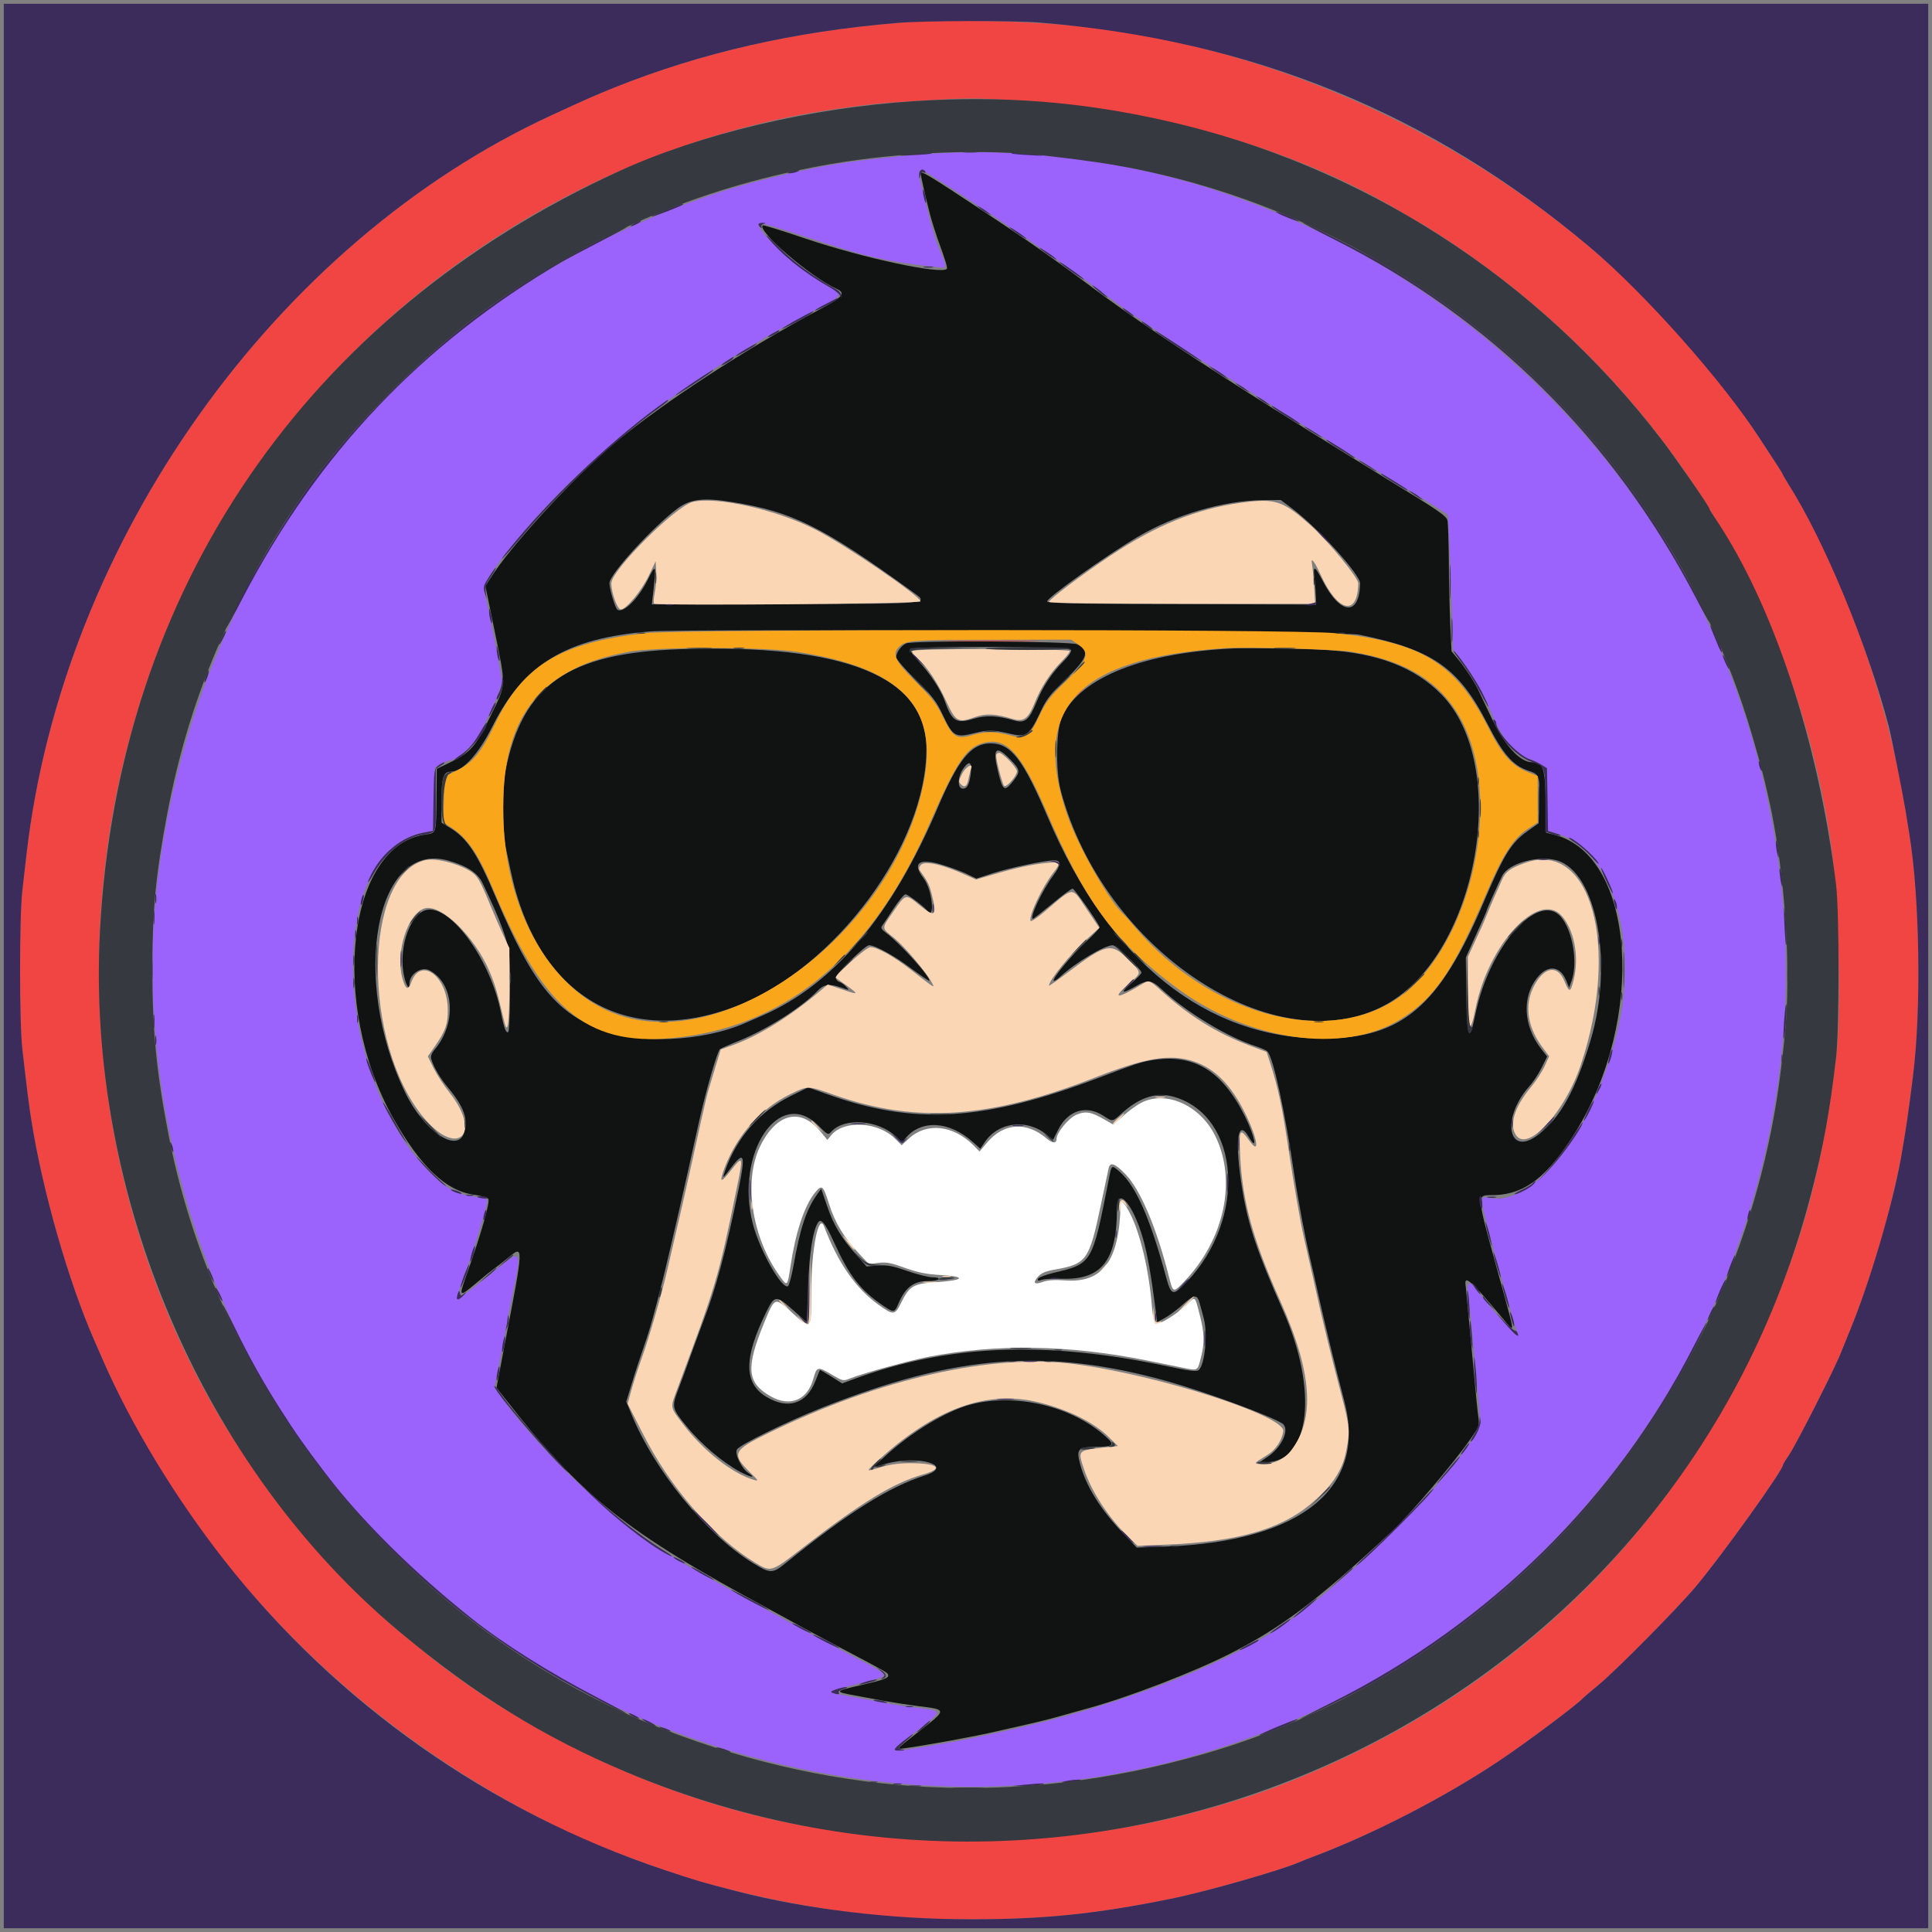 <?xml version="1.0" encoding="UTF-8"?>
<svg xmlns="http://www.w3.org/2000/svg" width="48px" height="48px" viewBox="0 0 48 48" version="1.1">
<rect x="0" y="0" width="48" height="48" fill="#808080" stroke="none"/>
<g id="surface1">
<path style=" stroke:none;fill-rule:evenodd;fill:rgb(94.51%,27.059%,26.275%);fill-opacity:1;" d="M 22.289 0.57 C 19.719 0.785 17.426 1.309 15.27 2.172 C 14.781 2.371 14.605 2.445 13.711 2.859 C 6.836 6.023 1.559 13.445 0.66 21.211 C 0.633 21.441 0.586 21.855 0.555 22.125 C 0.48 22.773 0.48 25.414 0.555 26.062 C 0.688 27.223 0.715 27.422 0.781 27.844 C 1.055 29.582 1.699 31.836 2.344 33.305 C 2.387 33.406 2.484 33.629 2.559 33.797 C 4.809 38.941 9.035 43.176 14.371 45.637 C 15.121 45.98 16.828 46.602 17.602 46.805 C 19.93 47.426 21.863 47.688 24.141 47.684 C 25.945 47.684 27.211 47.555 29.086 47.176 C 29.957 47 31.777 46.48 32.273 46.27 C 32.324 46.246 32.492 46.18 32.648 46.121 C 34.121 45.566 35.93 44.633 37.266 43.734 C 37.945 43.281 39.223 42.32 39.328 42.191 C 39.34 42.176 39.52 42.023 39.727 41.852 C 40.18 41.473 41.664 39.973 42.129 39.422 C 42.773 38.656 44.297 36.531 44.297 36.398 C 44.297 36.383 44.363 36.27 44.449 36.148 C 44.621 35.898 45.602 33.969 45.742 33.598 C 45.797 33.461 45.895 33.215 45.965 33.047 C 46.328 32.172 46.75 30.852 46.988 29.848 C 47.113 29.316 47.195 28.953 47.227 28.781 C 47.355 28.059 47.41 27.676 47.527 26.742 C 47.738 25.082 47.695 22.301 47.438 20.73 C 47.414 20.57 47.367 20.297 47.34 20.121 C 46.879 17.277 45.711 14.023 44.422 12.012 C 44.355 11.902 44.297 11.805 44.297 11.793 C 44.297 11.781 44.215 11.648 44.117 11.5 C 44.02 11.348 43.84 11.074 43.719 10.891 C 40.121 5.344 33.629 1.402 26.859 0.66 C 25.527 0.512 23.438 0.473 22.289 0.57 M 25.129 2.484 C 28.727 2.68 32.289 3.719 34.945 5.344 C 35.113 5.445 35.262 5.531 35.273 5.531 C 35.285 5.531 35.512 5.672 35.777 5.844 C 41.078 9.266 44.559 14.68 45.488 20.953 C 45.688 22.289 45.758 25.184 45.617 26.297 C 45.352 28.418 45.012 29.93 44.453 31.453 C 42.215 37.555 37.797 42.055 31.781 44.367 C 30.871 44.719 29.523 45.102 28.5 45.305 C 26.273 45.742 23.902 45.848 21.656 45.605 C 21.211 45.559 21.031 45.531 20.203 45.398 C 16.789 44.848 13.031 43.133 10.363 40.898 C 10.148 40.719 9.895 40.508 9.801 40.434 C 9.043 39.82 7.223 37.836 6.609 36.957 C 6.25 36.441 5.832 35.816 5.641 35.508 C 3.988 32.832 2.926 29.699 2.582 26.484 C 2.305 23.887 2.488 21.227 3.113 18.75 C 3.691 16.461 4.523 14.504 5.777 12.5 C 9.066 7.238 14.715 3.559 20.82 2.699 C 21.672 2.582 21.805 2.566 22.758 2.508 C 24 2.43 24.121 2.43 25.129 2.484 M 23.641 15.926 C 24.203 15.934 25.109 15.934 25.656 15.926 C 26.203 15.918 25.742 15.914 24.633 15.914 C 23.523 15.914 23.078 15.918 23.641 15.926 M 26.738 17.262 L 26.602 17.414 L 26.754 17.277 C 26.836 17.199 26.906 17.133 26.906 17.125 C 26.906 17.086 26.867 17.121 26.738 17.262 M 39.152 23.836 C 39.152 23.938 39.164 23.977 39.172 23.918 C 39.184 23.859 39.184 23.773 39.172 23.73 C 39.16 23.684 39.152 23.734 39.152 23.836 "/>
<path style=" stroke:none;fill-rule:evenodd;fill:rgb(60.784%,38.824%,98.431%);fill-opacity:1;" d="M 22.734 3.848 C 21.703 3.934 20.824 4.051 20.227 4.176 C 19.16 4.402 18.344 4.613 17.695 4.836 C 10.219 7.371 5.066 13.633 3.961 21.516 C 3.332 26.016 4.449 31.059 6.953 34.992 C 7.336 35.594 7.555 35.906 8.086 36.605 C 8.957 37.754 10.258 39.047 11.719 40.211 C 14.992 42.816 19.625 44.387 24.066 44.391 C 37.391 44.402 47.074 31.816 43.684 18.895 C 41.238 9.578 32.148 3.051 22.734 3.848 M 23.262 4.438 C 24.84 5.449 26.234 6.406 27.352 7.242 C 28.688 8.242 31.02 9.746 35.168 12.281 C 35.602 12.543 35.961 12.773 35.973 12.789 C 35.98 12.809 36.016 13.566 36.047 14.48 L 36.105 16.137 L 36.363 16.473 C 36.598 16.773 36.855 17.242 37.098 17.812 C 37.336 18.371 37.68 18.762 38.016 18.867 C 38.082 18.887 38.199 18.941 38.285 18.992 L 38.434 19.086 L 38.449 19.859 L 38.461 20.637 L 38.777 20.742 C 40.027 21.164 40.688 23.301 40.23 25.43 C 39.668 28.023 38.113 30.059 36.93 29.75 C 36.75 29.703 36.777 29.844 37.293 31.711 C 37.598 32.809 37.641 32.965 37.691 33.082 C 37.793 33.332 37.27 32.793 36.621 31.973 C 36.488 31.809 36.43 31.879 36.473 32.145 C 36.492 32.266 36.531 32.621 36.562 32.93 C 36.59 33.238 36.652 33.93 36.703 34.469 C 36.809 35.578 36.844 35.41 36.379 36.047 C 35.375 37.426 33.277 39.438 31.805 40.426 C 30.355 41.402 27.66 42.422 24.984 43.004 C 24.172 43.184 24.004 43.219 23.625 43.285 C 22.258 43.531 22.098 43.539 22.34 43.348 C 22.414 43.289 22.664 43.094 22.895 42.914 C 23.41 42.512 23.41 42.504 22.84 42.438 C 22.59 42.41 22.203 42.352 21.984 42.309 C 21.766 42.266 21.406 42.199 21.188 42.16 C 20.473 42.031 20.465 42.051 21.305 41.836 C 22.184 41.613 22.199 41.68 21.094 41.102 C 20.695 40.891 20.176 40.613 19.945 40.488 C 19.453 40.215 19.195 40.074 18.68 39.797 C 18.473 39.688 18.188 39.527 18.047 39.445 C 17.906 39.363 17.492 39.133 17.133 38.93 C 15.461 37.992 13.594 36.297 12.383 34.617 L 12.281 34.477 L 12.371 34.031 C 12.422 33.785 12.508 33.344 12.562 33.047 C 12.613 32.75 12.68 32.414 12.703 32.297 C 12.977 30.953 13.016 30.988 12.125 31.707 C 11.715 32.035 11.371 32.293 11.359 32.281 C 11.34 32.262 11.457 31.871 11.594 31.523 C 11.766 31.078 12.137 29.836 12.105 29.809 C 12.086 29.789 11.93 29.754 11.758 29.727 C 11.336 29.664 11.148 29.566 10.781 29.223 C 8.242 26.824 8.055 21.188 10.5 20.691 L 10.758 20.641 L 10.781 19.852 L 10.805 19.066 L 10.969 18.977 C 11.059 18.93 11.152 18.891 11.18 18.891 C 11.32 18.891 11.688 18.59 11.84 18.348 C 12.062 18 12.469 17.082 12.469 16.93 C 12.469 16.805 12.133 15.09 12.043 14.75 C 11.988 14.547 12.078 14.375 12.582 13.734 C 14.383 11.438 16.918 9.453 20.332 7.66 C 20.941 7.34 20.949 7.324 20.59 7.121 C 19.797 6.676 18.719 5.688 18.863 5.543 C 18.883 5.523 19.418 5.684 20.055 5.895 C 21.477 6.363 21.836 6.453 22.852 6.586 C 23.137 6.621 23.395 6.652 23.426 6.652 C 23.512 6.656 23.496 6.559 23.363 6.258 C 23.246 5.988 23.199 5.84 23.02 5.133 C 22.75 4.062 22.734 4.102 23.262 4.438 "/>
<path style=" stroke:none;fill-rule:evenodd;fill:rgb(6.667%,7.059%,7.059%);fill-opacity:1;" d="M 22.875 4.312 C 22.875 4.367 22.969 4.781 23.098 5.297 C 23.141 5.465 23.227 5.738 23.285 5.906 C 23.496 6.484 23.547 6.656 23.523 6.68 C 23.379 6.824 21.473 6.418 20.02 5.93 C 19.445 5.734 18.961 5.586 18.949 5.598 C 18.809 5.738 20.137 6.883 20.793 7.18 C 21.016 7.281 20.934 7.387 20.402 7.668 C 18.504 8.68 16.504 9.984 15.25 11.023 C 14.34 11.781 12.836 13.402 12.293 14.203 L 12.059 14.555 L 12.285 15.656 C 12.578 17.086 12.582 16.984 12.191 17.781 C 11.824 18.543 11.688 18.695 11.191 18.938 L 10.852 19.102 L 10.844 19.84 C 10.836 20.723 10.844 20.695 10.57 20.734 C 8.629 21 8.18 24.941 9.766 27.773 C 10.445 28.98 11.074 29.582 11.762 29.68 C 11.93 29.703 12.098 29.746 12.129 29.781 C 12.188 29.84 11.961 30.637 11.574 31.723 C 11.398 32.223 11.41 32.23 11.812 31.895 C 11.992 31.742 12.199 31.574 12.27 31.523 C 12.344 31.473 12.496 31.352 12.617 31.254 C 13.02 30.922 13.02 30.898 12.531 33.445 C 12.492 33.652 12.434 33.969 12.398 34.148 L 12.336 34.477 L 12.578 34.785 C 14.434 37.168 15.562 38.066 19.078 39.961 C 19.375 40.121 19.703 40.301 19.805 40.359 C 19.906 40.418 20.395 40.676 20.883 40.938 C 22.07 41.566 22.047 41.551 22.066 41.613 C 22.09 41.688 21.965 41.734 21.422 41.859 C 20.719 42.02 20.715 42.027 21.246 42.125 C 21.434 42.16 21.766 42.219 21.984 42.262 C 22.203 42.301 22.586 42.359 22.836 42.391 C 23.523 42.473 23.523 42.477 22.875 42.984 C 22.242 43.48 22.258 43.461 22.453 43.438 C 22.934 43.375 24.27 43.133 24.773 43.012 C 24.93 42.977 25.246 42.902 25.477 42.852 C 25.707 42.801 26.023 42.723 26.18 42.68 C 26.473 42.598 26.555 42.574 27.023 42.445 C 28.039 42.168 29.648 41.547 30.551 41.09 C 31.824 40.445 32.727 39.766 34.539 38.086 C 35.008 37.656 36.098 36.375 36.535 35.75 C 36.746 35.449 36.758 35.418 36.73 35.211 C 36.711 35.09 36.668 34.664 36.633 34.266 C 36.496 32.797 36.422 32.016 36.418 31.98 C 36.359 31.641 36.512 31.77 37.336 32.758 C 37.637 33.121 37.633 33.141 37.383 32.219 C 36.625 29.461 36.645 29.715 37.156 29.691 C 37.898 29.66 38.453 29.227 39.129 28.148 C 40.902 25.309 40.625 21.258 38.625 20.742 L 38.414 20.688 L 38.402 19.91 C 38.387 19.074 38.34 18.938 38.066 18.938 C 37.762 18.938 37.379 18.52 37.047 17.816 C 36.906 17.52 36.766 17.223 36.734 17.156 C 36.641 16.957 36.395 16.578 36.223 16.375 L 36.062 16.18 L 36.031 15.508 C 36.016 15.137 35.996 14.434 35.996 13.945 C 35.992 13.457 35.977 12.996 35.961 12.926 C 35.934 12.816 35.707 12.664 34.504 11.93 C 33.242 11.156 31.633 10.156 30.961 9.727 C 29.238 8.629 28.105 7.863 27.141 7.145 C 26.145 6.402 25.5 5.953 24.422 5.242 C 23.059 4.34 22.875 4.23 22.875 4.312 M 18.188 12.473 C 19.684 12.711 20.438 13.086 22.629 14.672 C 23.098 15.016 23.277 14.996 19.547 15.008 L 16.195 15.016 L 16.207 14.902 C 16.312 14 16.309 13.973 16.094 14.402 C 15.855 14.879 15.488 15.242 15.34 15.148 C 15.285 15.113 15.141 14.633 15.141 14.488 C 15.141 14.266 16.227 13.082 16.844 12.625 C 17.152 12.398 17.488 12.359 18.188 12.473 M 32.102 12.633 C 32.75 13.121 33.801 14.281 33.793 14.5 C 33.77 15.32 33.301 15.281 32.859 14.426 C 32.656 14.035 32.617 14.031 32.66 14.402 C 32.68 14.562 32.691 14.77 32.695 14.859 L 32.695 15.023 L 32.473 15.02 C 32.352 15.02 30.848 15.016 29.133 15.008 C 26.676 15.004 26.016 14.988 26.016 14.941 C 26.02 14.844 27.477 13.805 28.27 13.336 C 29.195 12.789 30.391 12.438 31.367 12.426 L 31.82 12.422 L 32.102 12.633 M 33.75 15.766 C 35.582 16.133 36.234 16.582 36.949 17.973 C 37.34 18.734 37.586 19.02 37.969 19.148 C 38.254 19.242 38.258 19.262 38.238 19.941 L 38.227 20.453 L 37.957 20.645 C 37.547 20.934 37.367 21.223 36.863 22.41 C 35.762 25.004 34.832 25.797 32.883 25.801 C 29.969 25.809 27.551 23.875 26.039 20.32 C 25.418 18.859 25.117 18.469 24.609 18.469 C 24.133 18.469 23.812 18.859 23.297 20.066 C 22.16 22.742 20.711 24.461 18.949 25.227 C 18.828 25.281 18.641 25.363 18.539 25.406 C 17.469 25.883 15.848 25.953 14.895 25.57 C 13.785 25.125 13.211 24.395 12.316 22.289 C 11.863 21.215 11.613 20.836 11.199 20.578 L 10.969 20.438 L 10.969 19.891 C 10.969 19.316 11.016 19.172 11.199 19.172 C 11.492 19.172 11.883 18.746 12.234 18.047 C 13.016 16.492 14.074 15.855 16.148 15.688 C 16.98 15.617 33.387 15.691 33.75 15.766 M 22.516 15.984 C 22.395 16.035 22.266 16.207 22.266 16.328 C 22.266 16.375 22.48 16.625 22.75 16.891 C 23.172 17.305 23.262 17.418 23.43 17.777 C 23.676 18.297 23.734 18.332 24.207 18.215 C 24.555 18.129 24.664 18.129 25.133 18.238 C 25.492 18.32 25.582 18.258 25.828 17.734 C 25.992 17.375 26.074 17.27 26.484 16.871 C 27.027 16.344 27.082 16.172 26.762 16.008 C 26.609 15.93 22.707 15.906 22.516 15.984 M 16.898 16.129 C 14.121 16.223 12.984 17.012 12.559 19.148 C 12.488 19.516 12.488 20.668 12.559 21.023 C 12.594 21.18 12.648 21.453 12.688 21.633 C 13.336 24.734 15.555 26.062 18.305 24.992 C 20.773 24.031 23.016 20.988 23.016 18.605 C 23.016 16.809 21 15.996 16.898 16.129 M 26.609 16.148 C 26.625 16.191 26.547 16.305 26.414 16.438 C 26.129 16.723 25.91 17.055 25.754 17.438 C 25.57 17.891 25.465 17.977 25.195 17.898 C 24.777 17.777 24.496 17.766 24.195 17.855 C 23.754 17.992 23.648 17.922 23.461 17.387 C 23.367 17.129 23.094 16.715 22.82 16.426 C 22.691 16.289 22.598 16.156 22.613 16.129 C 22.668 16.043 26.574 16.062 26.609 16.148 M 30.656 16.109 C 28.422 16.211 26.871 16.82 26.391 17.789 C 26.238 18.094 26.219 19.133 26.355 19.645 C 27.414 23.637 31.723 26.461 34.445 24.953 C 36.723 23.688 37.547 19.016 35.805 17.246 C 35.148 16.578 34.219 16.223 32.934 16.148 C 32.395 16.117 31.016 16.094 30.656 16.109 M 25.102 18.871 C 25.352 19.125 25.355 19.172 25.168 19.41 C 24.957 19.676 24.914 19.652 24.797 19.176 C 24.652 18.586 24.738 18.496 25.102 18.871 M 24.117 19.234 C 24.082 19.492 24.027 19.594 23.926 19.594 C 23.773 19.594 23.789 19.273 23.957 19.062 C 24.094 18.883 24.152 18.949 24.117 19.234 M 11.129 21.379 C 11.602 21.512 11.867 21.684 11.988 21.938 C 12.449 22.898 12.625 23.379 12.656 23.789 C 12.688 24.219 12.668 25.598 12.629 25.637 C 12.578 25.688 12.52 25.543 12.449 25.172 C 12.18 23.785 11.109 22.367 10.527 22.629 C 10.141 22.809 9.895 23.633 10.043 24.27 C 10.098 24.504 10.172 24.602 10.172 24.441 C 10.172 24.199 10.469 24.004 10.672 24.109 C 11.285 24.43 11.352 25.422 10.801 26.074 C 10.719 26.172 10.695 26.242 10.715 26.312 C 10.777 26.52 10.941 26.797 11.133 27.023 C 11.527 27.496 11.641 27.816 11.531 28.145 C 11.359 28.668 10.52 28.094 10.059 27.129 C 8.699 24.289 9.336 20.883 11.129 21.379 M 38.676 21.375 C 39.668 21.652 40.094 23.93 39.516 25.852 C 39.145 27.086 38.773 27.754 38.234 28.18 C 37.473 28.781 37.277 27.797 37.996 26.988 C 38.082 26.895 38.219 26.688 38.297 26.535 L 38.438 26.25 L 38.277 26.043 C 37.852 25.484 37.812 24.781 38.18 24.305 C 38.434 23.969 38.75 23.984 38.902 24.34 L 38.984 24.539 L 39.051 24.352 C 39.203 23.902 39.07 23.125 38.785 22.785 C 38.23 22.125 37.004 23.508 36.66 25.18 C 36.504 25.938 36.449 25.82 36.43 24.688 L 36.418 23.789 L 36.676 23.215 C 36.82 22.902 36.938 22.633 36.938 22.617 C 36.938 22.59 37.234 21.926 37.324 21.754 C 37.48 21.449 38.211 21.246 38.676 21.375 M 23.352 21.469 C 23.535 21.52 23.812 21.621 23.973 21.691 L 24.258 21.828 L 24.68 21.691 C 25.09 21.559 25.969 21.375 26.191 21.375 C 26.371 21.375 26.363 21.496 26.164 21.758 C 25.891 22.121 25.562 22.828 25.664 22.828 C 25.676 22.828 25.891 22.66 26.141 22.453 C 26.391 22.246 26.617 22.078 26.648 22.078 C 26.691 22.078 27.254 22.875 27.32 23.031 C 27.332 23.051 27.176 23.219 26.977 23.402 C 26.621 23.73 26.133 24.32 26.18 24.367 C 26.191 24.379 26.262 24.34 26.332 24.273 C 26.715 23.918 27.438 23.484 27.648 23.484 C 27.73 23.484 28.359 24.082 28.359 24.164 C 28.359 24.188 28.254 24.305 28.121 24.414 C 27.828 24.668 27.852 24.707 28.184 24.52 C 28.52 24.328 28.602 24.336 28.867 24.582 C 29.477 25.152 30.504 25.77 31.207 25.996 C 31.34 26.039 31.469 26.098 31.492 26.125 C 31.641 26.305 31.914 27.566 32.156 29.18 C 32.254 29.836 32.43 30.762 32.555 31.289 C 32.594 31.445 32.684 31.855 32.762 32.203 C 32.934 32.965 33.164 33.914 33.398 34.805 C 33.969 36.961 32.344 38.293 28.992 38.422 L 28.242 38.449 L 27.914 38.105 C 27.332 37.492 26.98 36.922 26.832 36.363 C 26.738 36.012 26.789 35.953 27.176 35.949 C 27.668 35.945 27.711 35.91 27.488 35.707 C 26.656 34.941 25.238 34.598 24.117 34.895 C 23.508 35.055 22.645 35.578 21.984 36.184 L 21.68 36.461 L 22.008 36.367 C 22.816 36.141 23.738 36.414 22.98 36.656 C 22.086 36.941 21.074 37.578 19.508 38.844 C 19.195 39.098 19.133 39.098 18.703 38.832 C 17.547 38.121 16.254 36.531 15.68 35.117 L 15.559 34.824 L 15.699 34.367 C 15.773 34.117 15.91 33.703 16 33.445 C 16.27 32.684 16.586 31.387 17.367 27.867 C 17.535 27.109 17.82 26.125 17.887 26.066 C 17.91 26.047 18.129 25.949 18.375 25.852 C 19.066 25.57 19.93 25.02 20.316 24.613 C 20.473 24.449 20.605 24.434 20.91 24.539 C 21.109 24.609 21.109 24.609 21.023 24.516 C 20.98 24.465 20.902 24.41 20.852 24.395 C 20.805 24.383 20.766 24.332 20.766 24.289 C 20.766 24.195 21.496 23.484 21.59 23.484 C 21.742 23.484 22.223 23.746 22.629 24.055 C 22.871 24.234 23.078 24.375 23.086 24.367 C 23.148 24.305 22.352 23.422 22.008 23.172 C 21.902 23.094 21.879 23.051 21.914 23.004 C 21.941 22.969 22.066 22.777 22.195 22.582 C 22.324 22.383 22.461 22.219 22.496 22.219 C 22.562 22.219 23.023 22.574 23.055 22.652 C 23.094 22.742 23.156 22.672 23.156 22.535 C 23.152 22.277 23.062 21.969 22.941 21.812 C 22.664 21.449 22.82 21.32 23.352 21.469 M 28.594 26.344 C 28.344 26.387 28.18 26.441 27.328 26.766 C 24.457 27.859 22.711 27.965 20.527 27.176 L 20.078 27.016 L 19.645 27.23 C 18.875 27.613 18.309 28.254 18.02 29.07 C 17.941 29.301 17.945 29.297 18.16 29.016 C 18.488 28.582 18.527 28.68 18.352 29.535 C 18.027 31.117 17.789 32.008 17.469 32.836 C 17.43 32.938 17.301 33.289 17.184 33.609 C 17.07 33.934 16.922 34.34 16.855 34.512 C 16.684 34.961 16.691 34.988 17.062 35.441 C 17.418 35.879 17.953 36.332 18.387 36.566 C 18.668 36.715 18.801 36.73 18.586 36.59 C 18.422 36.48 18.246 36.117 18.309 36.012 C 18.371 35.898 19.574 35.309 20.414 34.977 C 23.762 33.652 26.004 33.48 29.016 34.32 C 29.965 34.586 31.566 35.176 31.859 35.367 C 32.055 35.496 31.852 35.957 31.492 36.195 L 31.297 36.328 L 31.457 36.328 C 32.555 36.32 32.754 34.535 31.875 32.555 C 31.25 31.148 31.008 30.438 30.867 29.57 C 30.668 28.352 30.742 27.762 31.027 28.25 C 31.258 28.637 31.176 28.23 30.926 27.727 C 30.352 26.582 29.648 26.164 28.594 26.344 M 29.18 27.254 C 30.816 27.746 30.984 30.266 29.492 31.84 C 29.141 32.207 29.098 32.199 28.969 31.723 C 28.582 30.285 28.223 29.469 27.824 29.117 C 27.609 28.934 27.621 28.922 27.543 29.324 C 27.137 31.395 27.133 31.398 26.184 31.621 C 25.977 31.672 25.801 31.738 25.789 31.773 C 25.773 31.824 25.797 31.828 25.883 31.797 C 25.941 31.777 26.172 31.762 26.387 31.77 C 27.367 31.801 27.75 31.316 27.75 30.043 C 27.75 29.453 28.145 29.898 28.398 30.773 C 28.504 31.141 28.605 31.715 28.691 32.395 L 28.75 32.848 L 28.938 32.746 C 29.039 32.691 29.234 32.547 29.371 32.426 C 29.676 32.148 29.746 32.145 29.812 32.402 C 29.844 32.512 29.887 32.676 29.91 32.766 C 30.008 33.145 29.934 33.914 29.781 34.039 C 29.727 34.082 29.566 34.062 29.023 33.949 C 25.977 33.301 23.555 33.398 21.207 34.266 L 20.922 34.371 L 20.652 34.199 C 20.504 34.105 20.375 34.031 20.371 34.039 C 20.363 34.047 20.312 34.176 20.254 34.324 C 20.031 34.879 19.582 35.023 19.051 34.711 C 18.473 34.371 18.473 33.738 19.043 32.586 C 19.242 32.176 19.289 32.176 19.707 32.551 L 20.047 32.855 L 20.078 31.98 C 20.105 31.156 20.191 30.586 20.32 30.379 C 20.395 30.254 20.5 30.379 20.719 30.859 C 21.109 31.715 21.375 32.055 21.957 32.449 C 22.207 32.617 22.227 32.613 22.324 32.379 C 22.492 31.988 22.699 31.828 23.047 31.828 C 23.18 31.828 23.305 31.809 23.32 31.781 C 23.336 31.754 23.277 31.734 23.172 31.734 C 23.074 31.734 22.789 31.664 22.543 31.578 C 22.172 31.449 22.039 31.426 21.812 31.441 L 21.531 31.465 L 21.285 31.188 C 20.906 30.762 20.707 30.434 20.551 29.969 L 20.402 29.535 L 20.309 29.664 C 20.039 30.031 19.875 30.523 19.711 31.465 C 19.664 31.719 19.605 31.938 19.578 31.953 C 19.43 32.047 18.871 31.062 18.703 30.402 C 18.254 28.648 19.355 26.992 20.328 27.961 C 20.57 28.203 20.574 28.207 20.656 28.113 C 20.98 27.758 21.816 27.82 22.258 28.234 L 22.414 28.383 L 22.496 28.281 C 22.883 27.809 23.59 27.848 24.172 28.375 L 24.355 28.539 L 24.469 28.371 C 24.824 27.852 25.566 27.789 26.051 28.23 C 26.109 28.285 26.16 28.32 26.168 28.309 C 26.176 28.297 26.23 28.188 26.293 28.062 C 26.535 27.586 26.984 27.445 27.41 27.719 C 27.656 27.875 27.625 27.879 27.883 27.648 C 28.332 27.25 28.746 27.125 29.18 27.254 "/>
<path style=" stroke:none;fill-rule:evenodd;fill:rgb(98.039%,83.922%,70.588%);fill-opacity:1;" d="M 17.215 12.469 C 16.789 12.57 15.188 14.168 15.188 14.492 C 15.188 14.727 15.34 15.141 15.422 15.141 C 15.555 15.141 15.938 14.68 16.121 14.297 L 16.289 13.945 L 16.305 14.223 C 16.312 14.371 16.293 14.602 16.266 14.734 C 16.238 14.863 16.234 14.98 16.254 14.996 C 16.332 15.055 22.875 15 22.871 14.941 C 22.867 14.809 20.98 13.52 20.242 13.148 C 19.293 12.664 17.797 12.328 17.215 12.469 M 30.82 12.492 C 29.723 12.645 28.711 13.055 27.602 13.797 C 26.867 14.285 26.062 14.895 26.062 14.953 C 26.062 14.984 27.281 15 29.367 15 L 32.676 15 L 32.648 14.566 C 32.633 14.328 32.609 14.086 32.598 14.027 C 32.555 13.816 32.652 13.934 32.812 14.281 C 33.234 15.211 33.73 15.324 33.746 14.496 C 33.75 14.359 33.027 13.477 32.59 13.078 C 31.875 12.434 31.688 12.371 30.82 12.492 M 22.664 16.172 C 22.648 16.199 22.711 16.285 22.805 16.367 C 23.039 16.57 23.301 16.969 23.523 17.453 C 23.746 17.93 23.809 17.965 24.211 17.82 C 24.492 17.719 24.723 17.73 25.164 17.863 C 25.43 17.941 25.547 17.855 25.703 17.469 C 25.859 17.078 26.09 16.723 26.363 16.445 C 26.48 16.328 26.578 16.207 26.578 16.176 C 26.578 16.113 22.703 16.105 22.664 16.172 M 24.75 18.777 C 24.75 18.898 24.902 19.473 24.945 19.523 C 25 19.578 25.262 19.281 25.266 19.164 C 25.266 19.07 24.914 18.703 24.82 18.703 C 24.781 18.703 24.75 18.734 24.75 18.777 M 23.902 19.227 C 23.816 19.395 23.812 19.426 23.875 19.488 C 23.969 19.582 24.031 19.535 24.066 19.332 C 24.086 19.242 24.109 19.137 24.125 19.098 C 24.188 18.938 23.992 19.047 23.902 19.227 M 10.562 21.371 C 9.02 21.746 8.992 25.914 10.52 27.758 C 11.359 28.773 11.988 28.191 11.176 27.156 C 11.035 26.98 10.855 26.703 10.773 26.539 L 10.629 26.246 L 10.816 25.977 C 11.07 25.609 11.129 25.438 11.125 25.082 C 11.117 24.246 10.445 23.754 10.215 24.414 C 10.145 24.617 10.074 24.582 9.996 24.301 C 9.82 23.645 10.137 22.676 10.562 22.566 C 10.969 22.465 11.789 23.266 12.156 24.121 C 12.297 24.449 12.352 24.637 12.527 25.379 C 12.613 25.738 12.656 25.438 12.656 24.492 L 12.656 23.555 L 12.512 23.25 C 12.434 23.082 12.281 22.734 12.176 22.477 C 11.914 21.836 11.855 21.742 11.645 21.621 C 11.316 21.434 10.805 21.312 10.562 21.371 M 37.871 21.445 C 37.516 21.574 37.402 21.66 37.316 21.859 C 37.27 21.965 37.188 22.152 37.133 22.27 C 37.082 22.387 36.992 22.594 36.941 22.723 C 36.891 22.855 36.762 23.145 36.656 23.367 L 36.469 23.773 L 36.469 24.609 C 36.469 25.625 36.52 25.746 36.66 25.055 C 36.977 23.453 38.234 22.109 38.805 22.758 C 39.113 23.109 39.238 23.773 39.098 24.34 C 39.016 24.668 38.992 24.672 38.867 24.375 C 38.715 24.004 38.43 24.004 38.184 24.375 C 37.859 24.867 37.906 25.453 38.316 26.012 L 38.488 26.242 L 38.371 26.5 C 38.305 26.641 38.145 26.883 38.016 27.035 C 37.625 27.508 37.488 27.957 37.668 28.207 C 37.961 28.629 38.883 27.629 39.273 26.461 C 40.266 23.504 39.52 20.836 37.871 21.445 M 22.875 21.492 C 22.832 21.543 22.824 21.59 22.855 21.629 C 23.035 21.875 23.086 21.973 23.141 22.188 C 23.289 22.758 23.242 22.809 22.859 22.5 C 22.492 22.199 22.508 22.199 22.195 22.648 C 21.891 23.09 21.887 23.039 22.23 23.316 C 22.48 23.523 23.023 24.164 23.156 24.422 C 23.23 24.559 23.238 24.566 22.637 24.098 C 22.199 23.758 21.793 23.531 21.625 23.531 C 21.52 23.531 20.711 24.25 20.766 24.293 C 20.777 24.305 20.902 24.391 21.039 24.488 C 21.348 24.715 21.336 24.723 20.91 24.578 L 20.566 24.461 L 20.395 24.605 C 19.629 25.254 18.855 25.734 18.199 25.969 L 17.906 26.074 L 17.762 26.551 C 17.684 26.809 17.609 27.055 17.598 27.094 C 17.582 27.133 17.5 27.48 17.414 27.867 C 17.328 28.254 17.195 28.867 17.113 29.227 C 17.031 29.586 16.949 29.969 16.922 30.07 C 16.852 30.375 16.645 31.27 16.586 31.523 C 16.461 32.078 16.109 33.297 15.941 33.75 C 15.844 34.02 15.727 34.383 15.68 34.559 L 15.594 34.875 L 15.957 35.59 C 16.641 36.953 17.727 38.199 18.773 38.832 C 19.16 39.062 19.156 39.066 19.945 38.453 C 21.414 37.316 22.195 36.844 22.941 36.629 C 23.465 36.48 23.301 36.352 22.594 36.352 C 22.324 36.355 22.094 36.387 21.879 36.453 C 21.504 36.57 21.504 36.57 21.777 36.32 C 23.227 34.984 24.539 34.512 25.852 34.852 C 26.578 35.039 27.191 35.348 27.555 35.711 L 27.773 35.926 L 27.34 35.973 C 26.781 36.039 26.777 36.043 26.93 36.496 C 27.117 37.062 27.547 37.715 28.047 38.199 L 28.262 38.406 L 29 38.375 C 30.707 38.305 31.793 38.004 32.539 37.387 C 33.09 36.934 33.355 36.539 33.449 36.031 C 33.543 35.547 33.535 35.457 33.324 34.648 C 33.074 33.699 32.855 32.809 32.625 31.758 C 32.52 31.293 32.414 30.828 32.391 30.727 C 32.324 30.457 32.129 29.336 32.016 28.57 C 31.855 27.496 31.758 27.031 31.551 26.391 L 31.469 26.137 L 31.027 25.969 C 30.215 25.66 29.539 25.238 28.836 24.602 C 28.562 24.352 28.543 24.348 28.395 24.438 C 27.734 24.84 27.594 24.828 28.078 24.414 C 28.371 24.16 28.371 24.172 28.02 23.824 C 27.609 23.418 27.473 23.449 26.566 24.133 C 26.289 24.344 26.062 24.504 26.062 24.488 C 26.062 24.355 26.59 23.707 26.988 23.344 L 27.312 23.051 L 27.008 22.602 C 26.617 22.016 26.703 22.012 25.977 22.629 C 25.781 22.797 25.613 22.91 25.602 22.879 C 25.559 22.746 25.895 22.035 26.16 21.695 C 26.367 21.434 26.348 21.402 25.988 21.441 C 25.621 21.477 25.207 21.57 24.652 21.734 L 24.25 21.852 L 24.02 21.75 C 23.422 21.477 22.973 21.375 22.875 21.492 M 29.66 26.371 C 30.18 26.543 30.586 26.953 30.934 27.656 C 31.246 28.285 31.312 28.723 31.039 28.34 C 30.801 28.008 30.777 28.047 30.812 28.723 C 30.871 29.871 31.129 30.809 31.828 32.367 C 32.598 34.094 32.68 35.25 32.078 36.035 C 31.922 36.246 31.648 36.375 31.371 36.375 C 31.125 36.371 31.129 36.367 31.492 36.145 C 31.691 36.023 31.855 35.777 31.883 35.555 C 31.926 35.176 28.781 34.164 26.703 33.891 C 24.656 33.621 21.875 34.246 19.09 35.605 C 18.199 36.039 18.164 36.117 18.652 36.598 C 18.836 36.773 18.848 36.801 18.75 36.773 C 18.211 36.625 17.473 36.047 16.965 35.375 C 16.641 34.949 16.648 34.988 16.824 34.516 C 17.797 31.91 17.844 31.754 18.281 29.633 C 18.477 28.695 18.473 28.68 18.141 29.102 C 17.891 29.418 17.859 29.383 18.02 28.969 C 18.328 28.188 18.906 27.543 19.613 27.195 C 20.086 26.965 20.051 26.965 20.75 27.211 C 22.758 27.914 24.602 27.789 27.188 26.777 C 28.465 26.277 29.07 26.176 29.66 26.371 M 28.723 27.266 C 28.781 27.277 28.875 27.277 28.934 27.266 C 28.992 27.258 28.945 27.246 28.828 27.246 C 28.711 27.246 28.664 27.258 28.723 27.266 M 27.762 27.797 C 27.676 27.875 27.625 27.938 27.648 27.938 C 27.668 27.938 27.746 27.875 27.82 27.797 C 27.992 27.617 27.961 27.617 27.762 27.797 M 20.156 27.859 C 20.156 27.867 20.227 27.934 20.309 28.012 L 20.461 28.148 L 20.324 27.996 C 20.195 27.855 20.156 27.82 20.156 27.859 M 18.668 29.953 C 18.668 30.043 18.676 30.082 18.688 30.035 C 18.699 29.988 18.699 29.918 18.688 29.871 C 18.676 29.824 18.668 29.863 18.668 29.953 M 27.816 29.879 C 27.801 29.918 27.801 29.996 27.809 30.055 C 27.824 30.137 27.832 30.129 27.836 30.012 C 27.844 29.84 27.875 29.824 27.969 29.941 C 28.031 30.016 28.031 30.012 27.984 29.918 C 27.926 29.797 27.852 29.781 27.816 29.879 M 20.957 30.727 C 21.078 30.906 21.234 31.086 21.234 31.047 C 21.23 31.023 21.156 30.922 21.062 30.82 C 20.969 30.719 20.922 30.676 20.957 30.727 M 20.121 32.051 C 20.113 32.52 20.094 32.906 20.078 32.906 C 20.059 32.906 19.98 32.848 19.902 32.777 C 19.762 32.652 19.762 32.652 19.91 32.812 C 20.141 33.059 20.16 32.992 20.145 32.035 L 20.129 31.195 L 20.121 32.051 M 27.395 31.512 L 27.258 31.664 L 27.41 31.527 C 27.492 31.449 27.562 31.383 27.562 31.375 C 27.562 31.336 27.523 31.371 27.395 31.512 M 23.426 31.719 C 23.484 31.73 23.57 31.73 23.613 31.719 C 23.66 31.707 23.609 31.699 23.508 31.699 C 23.406 31.699 23.367 31.711 23.426 31.719 M 22.957 31.863 C 23.039 31.871 23.18 31.871 23.262 31.863 C 23.344 31.852 23.277 31.844 23.109 31.844 C 22.941 31.844 22.875 31.852 22.957 31.863 M 29.438 32.414 C 29.324 32.531 29.242 32.625 29.254 32.625 C 29.266 32.625 29.371 32.531 29.484 32.414 C 29.598 32.297 29.68 32.203 29.668 32.203 C 29.656 32.203 29.551 32.297 29.438 32.414 M 19.359 32.312 C 19.359 32.32 19.43 32.387 19.512 32.465 L 19.664 32.602 L 19.527 32.449 C 19.398 32.309 19.359 32.273 19.359 32.312 M 28.648 32.66 C 28.641 32.871 28.734 32.973 28.84 32.867 C 28.875 32.832 28.859 32.824 28.789 32.844 C 28.703 32.867 28.691 32.844 28.676 32.664 L 28.656 32.461 L 28.648 32.66 "/>
<path style=" stroke:none;fill-rule:evenodd;fill:rgb(23.529%,17.255%,36.078%);fill-opacity:1;" d="M 0.094 24 L 0.094 47.906 L 47.906 47.906 L 47.906 0.094 L 0.094 0.094 L 0.094 24 M 25.844 0.562 C 31.113 1 35.543 2.809 39.5 6.141 C 40.867 7.293 42.789 9.457 43.719 10.891 C 43.84 11.074 44.02 11.348 44.117 11.5 C 44.215 11.648 44.297 11.781 44.297 11.793 C 44.297 11.805 44.355 11.902 44.422 12.012 C 45.309 13.395 46.395 16.016 46.926 18.047 C 46.988 18.277 47.277 19.742 47.34 20.121 C 47.367 20.297 47.414 20.57 47.438 20.73 C 47.695 22.301 47.738 25.082 47.527 26.742 C 47.41 27.676 47.355 28.059 47.227 28.781 C 47.016 29.957 46.445 31.887 45.965 33.047 C 45.895 33.215 45.797 33.461 45.742 33.598 C 45.602 33.969 44.621 35.898 44.449 36.148 C 44.363 36.27 44.297 36.383 44.297 36.398 C 44.297 36.531 42.773 38.656 42.129 39.422 C 41.664 39.973 40.18 41.473 39.727 41.852 C 39.52 42.023 39.34 42.176 39.328 42.191 C 39.223 42.32 37.945 43.281 37.266 43.734 C 35.93 44.633 34.121 45.566 32.648 46.121 C 32.492 46.18 32.324 46.246 32.273 46.27 C 31.777 46.48 29.957 47 29.086 47.176 C 27.211 47.555 25.945 47.684 24.141 47.684 C 22.148 47.688 20.035 47.434 18.305 46.988 C 17.465 46.773 17.309 46.727 16.477 46.449 C 12.172 45.004 8.359 42.316 5.574 38.766 C 4.355 37.211 3.27 35.422 2.559 33.797 C 2.484 33.629 2.387 33.406 2.344 33.305 C 1.699 31.836 1.055 29.582 0.781 27.844 C 0.715 27.422 0.688 27.223 0.555 26.062 C 0.48 25.414 0.48 22.773 0.555 22.125 C 0.586 21.855 0.633 21.441 0.66 21.211 C 1.559 13.445 6.836 6.023 13.711 2.859 C 14.605 2.445 14.781 2.371 15.27 2.172 C 17.426 1.309 19.719 0.785 22.289 0.57 C 22.965 0.512 25.176 0.508 25.844 0.562 M 23.941 3.785 C 24.023 3.793 24.172 3.793 24.27 3.785 C 24.367 3.773 24.297 3.766 24.117 3.766 C 23.938 3.766 23.855 3.773 23.941 3.785 M 22.406 3.844 C 22.285 3.867 22.395 3.871 22.664 3.855 C 22.922 3.844 23.141 3.824 23.152 3.812 C 23.184 3.785 22.633 3.809 22.406 3.844 M 25.129 3.812 C 25.141 3.824 25.348 3.844 25.594 3.855 C 25.91 3.875 25.973 3.871 25.805 3.844 C 25.562 3.805 25.094 3.785 25.129 3.812 M 19.641 4.266 C 19.547 4.297 19.543 4.305 19.617 4.305 C 19.668 4.305 19.754 4.289 19.805 4.266 C 19.926 4.215 19.801 4.215 19.641 4.266 M 22.836 4.348 C 22.84 4.465 22.844 4.465 22.863 4.367 C 22.875 4.293 22.906 4.266 22.953 4.285 C 22.988 4.301 23.008 4.293 22.992 4.266 C 22.93 4.164 22.828 4.219 22.836 4.348 M 22.93 4.758 C 22.93 4.809 22.949 4.902 22.969 4.969 C 23 5.062 23.008 5.066 23.008 4.992 C 23.008 4.941 22.988 4.848 22.969 4.781 C 22.938 4.688 22.93 4.684 22.93 4.758 M 16.535 5.215 C 16.336 5.297 16.18 5.367 16.191 5.379 C 16.211 5.398 16.922 5.125 16.965 5.082 C 17.012 5.035 16.879 5.078 16.535 5.215 M 24.352 5.18 C 24.402 5.223 24.488 5.277 24.539 5.305 L 24.633 5.348 L 24.539 5.273 C 24.488 5.23 24.402 5.176 24.352 5.148 L 24.258 5.105 L 24.352 5.18 M 31.734 5.289 C 31.844 5.359 32.328 5.543 32.273 5.496 C 32.23 5.457 31.914 5.32 31.734 5.266 C 31.676 5.246 31.676 5.25 31.734 5.289 M 15.75 5.555 C 15.688 5.59 15.652 5.621 15.68 5.621 C 15.707 5.621 15.777 5.59 15.844 5.555 C 15.906 5.52 15.941 5.488 15.914 5.488 C 15.887 5.488 15.812 5.52 15.75 5.555 M 18.844 5.574 C 18.844 5.598 18.867 5.633 18.898 5.652 C 18.93 5.672 18.938 5.664 18.922 5.637 C 18.902 5.609 18.926 5.574 18.973 5.562 C 19.035 5.547 19.031 5.539 18.949 5.535 C 18.891 5.535 18.844 5.551 18.844 5.574 M 33.148 5.949 C 37.047 7.906 40.066 10.898 42.125 14.836 C 42.312 15.195 42.469 15.477 42.469 15.457 C 42.473 15.336 41.574 13.711 41.117 13.008 C 39.375 10.344 37.102 8.168 34.359 6.547 C 33.902 6.277 32.441 5.531 32.367 5.531 C 32.344 5.531 32.691 5.719 33.148 5.949 M 14.781 6.02 C 13.82 6.516 13.25 6.863 12.281 7.535 C 10.652 8.664 8.641 10.668 7.547 12.262 C 6.758 13.414 5.621 15.379 5.625 15.59 C 5.625 15.613 5.801 15.297 6.016 14.883 C 7.891 11.27 10.477 8.547 13.969 6.5 C 14.059 6.449 14.469 6.23 14.883 6.016 C 15.297 5.801 15.613 5.629 15.586 5.629 C 15.559 5.625 15.199 5.805 14.781 6.02 M 25.078 5.645 C 25.078 5.656 25.172 5.734 25.289 5.812 C 25.406 5.891 25.5 5.945 25.5 5.934 C 25.5 5.922 25.406 5.844 25.289 5.766 C 25.172 5.688 25.078 5.633 25.078 5.645 M 19.066 5.891 C 19.395 6.309 19.969 6.773 20.586 7.121 C 20.734 7.203 20.863 7.309 20.875 7.352 C 20.895 7.422 20.895 7.422 20.902 7.344 C 20.902 7.297 20.848 7.227 20.762 7.18 C 20.211 6.875 19.711 6.508 19.336 6.125 C 19.105 5.887 18.984 5.781 19.066 5.891 M 25.828 6.16 C 25.828 6.172 25.922 6.25 26.039 6.328 C 26.156 6.406 26.25 6.461 26.25 6.449 C 26.25 6.438 26.156 6.359 26.039 6.281 C 25.922 6.203 25.828 6.148 25.828 6.16 M 26.316 6.512 C 26.332 6.535 26.484 6.652 26.652 6.77 C 26.82 6.891 26.945 6.965 26.934 6.941 C 26.918 6.918 26.766 6.801 26.598 6.684 C 26.43 6.562 26.305 6.488 26.316 6.512 M 22.957 6.641 C 23.016 6.652 23.109 6.652 23.168 6.641 C 23.227 6.633 23.18 6.621 23.062 6.621 C 22.945 6.621 22.898 6.633 22.957 6.641 M 27.141 7.094 C 27.141 7.105 27.227 7.184 27.328 7.266 C 27.43 7.348 27.516 7.402 27.516 7.391 C 27.516 7.379 27.43 7.301 27.328 7.219 C 27.227 7.137 27.141 7.082 27.141 7.094 M 20.52 7.551 C 20.371 7.625 20.25 7.699 20.25 7.711 C 20.25 7.727 20.375 7.672 20.531 7.594 C 20.688 7.516 20.812 7.441 20.812 7.43 C 20.812 7.398 20.82 7.395 20.52 7.551 M 27.891 7.656 C 27.891 7.672 27.953 7.727 28.031 7.781 C 28.109 7.836 28.172 7.871 28.172 7.859 C 28.172 7.844 28.109 7.789 28.031 7.734 C 27.953 7.68 27.891 7.645 27.891 7.656 M 19.828 7.926 C 19.633 8.031 19.457 8.141 19.43 8.164 C 19.379 8.219 20.105 7.84 20.176 7.773 C 20.262 7.699 20.18 7.734 19.828 7.926 M 28.359 7.984 C 28.359 8 28.422 8.055 28.5 8.109 C 28.578 8.164 28.641 8.199 28.641 8.188 C 28.641 8.172 28.578 8.117 28.5 8.062 C 28.422 8.008 28.359 7.973 28.359 7.984 M 19.207 8.277 C 19.031 8.371 19.043 8.41 19.219 8.32 C 19.297 8.281 19.359 8.238 19.359 8.227 C 19.359 8.195 19.355 8.195 19.207 8.277 M 28.711 8.234 C 28.801 8.328 29.859 9.016 29.859 8.98 C 29.859 8.969 29.645 8.82 29.379 8.645 C 28.766 8.246 28.652 8.176 28.711 8.234 M 18.527 8.676 C 18.391 8.754 18.281 8.832 18.281 8.844 C 18.281 8.871 18.699 8.637 18.77 8.57 C 18.852 8.5 18.777 8.531 18.527 8.676 M 18.082 8.949 C 17.891 9.074 17.863 9.117 18.031 9.031 C 18.113 8.988 18.195 8.934 18.211 8.906 C 18.25 8.848 18.238 8.848 18.082 8.949 M 30.137 9.18 C 30.199 9.23 30.316 9.309 30.395 9.352 L 30.539 9.43 L 30.426 9.336 C 30.363 9.285 30.246 9.207 30.168 9.164 L 30.023 9.086 L 30.137 9.18 M 17.238 9.492 C 16.988 9.66 16.781 9.809 16.781 9.82 C 16.781 9.844 17.605 9.309 17.691 9.227 C 17.805 9.125 17.66 9.211 17.238 9.492 M 30.773 9.586 C 30.824 9.629 30.91 9.684 30.961 9.711 L 31.055 9.754 L 30.961 9.68 C 30.91 9.637 30.824 9.582 30.773 9.555 L 30.68 9.512 L 30.773 9.586 M 31.289 9.914 C 31.34 9.957 31.426 10.012 31.477 10.039 L 31.57 10.082 L 31.477 10.008 C 31.426 9.965 31.34 9.91 31.289 9.883 L 31.195 9.84 L 31.289 9.914 M 16.336 10.113 C 15.078 11.039 13.637 12.418 12.641 13.652 C 12.293 14.086 12.512 13.867 12.949 13.348 C 13.875 12.246 15.293 10.914 16.348 10.152 C 16.559 10.004 16.633 9.934 16.582 9.938 C 16.574 9.941 16.465 10.02 16.336 10.113 M 31.594 10.094 C 31.594 10.105 31.727 10.199 31.887 10.301 C 32.281 10.547 32.297 10.555 32.297 10.531 C 32.297 10.52 32.188 10.441 32.051 10.355 C 31.914 10.273 31.758 10.176 31.699 10.137 C 31.641 10.098 31.594 10.078 31.594 10.094 M 32.434 10.625 C 32.496 10.672 32.633 10.758 32.738 10.82 C 32.844 10.879 32.879 10.887 32.816 10.844 C 32.754 10.797 32.617 10.711 32.512 10.648 C 32.406 10.59 32.371 10.582 32.434 10.625 M 32.953 10.938 C 32.953 10.949 33.062 11.027 33.199 11.113 C 33.336 11.195 33.492 11.293 33.551 11.332 C 33.609 11.371 33.656 11.391 33.656 11.375 C 33.656 11.363 33.523 11.27 33.363 11.168 C 32.969 10.922 32.953 10.914 32.953 10.938 M 33.793 11.469 C 33.855 11.516 33.992 11.602 34.098 11.664 C 34.203 11.723 34.238 11.73 34.176 11.688 C 34.113 11.641 33.977 11.555 33.871 11.492 C 33.766 11.434 33.73 11.426 33.793 11.469 M 34.312 11.781 C 34.312 11.789 34.445 11.879 34.605 11.977 C 34.965 12.195 34.969 12.199 34.969 12.172 C 34.969 12.164 34.836 12.074 34.676 11.977 C 34.316 11.758 34.312 11.754 34.312 11.781 M 35.086 12.258 C 35.137 12.301 35.223 12.355 35.273 12.383 L 35.367 12.426 L 35.273 12.352 C 35.223 12.309 35.137 12.254 35.086 12.227 L 34.992 12.184 L 35.086 12.258 M 32.859 13.336 C 32.945 13.426 33.027 13.5 33.043 13.5 C 33.055 13.5 32.992 13.426 32.906 13.336 C 32.82 13.246 32.738 13.172 32.723 13.172 C 32.711 13.172 32.773 13.246 32.859 13.336 M 36.02 14.461 C 36.02 14.848 36.027 15 36.035 14.797 C 36.043 14.598 36.043 14.281 36.035 14.094 C 36.027 13.91 36.02 14.074 36.02 14.461 M 12.145 14.34 C 12.012 14.547 12 14.586 12.043 14.727 L 12.094 14.883 L 12.07 14.719 C 12.055 14.621 12.074 14.516 12.109 14.461 C 12.266 14.234 12.336 14.109 12.316 14.109 C 12.301 14.109 12.223 14.215 12.145 14.34 M 32.555 15 L 32.414 15.035 L 32.539 15.043 C 32.609 15.043 32.68 15.027 32.695 15 C 32.711 14.973 32.719 14.957 32.711 14.957 C 32.703 14.961 32.633 14.98 32.555 15 M 16.559 15.031 C 16.605 15.043 16.676 15.043 16.723 15.031 C 16.77 15.02 16.73 15.012 16.641 15.012 C 16.551 15.012 16.512 15.02 16.559 15.031 M 12.152 15.188 C 12.148 15.254 12.168 15.359 12.188 15.422 C 12.238 15.578 12.238 15.41 12.188 15.211 C 12.156 15.086 12.152 15.082 12.152 15.188 M 36.062 15.656 C 36.062 15.926 36.07 16.039 36.082 15.902 C 36.09 15.766 36.09 15.547 36.082 15.41 C 36.07 15.273 36.062 15.387 36.062 15.656 M 42.539 15.68 C 42.582 15.781 42.648 15.945 42.688 16.047 C 42.73 16.145 42.77 16.215 42.781 16.203 C 42.805 16.18 42.562 15.605 42.504 15.539 C 42.48 15.512 42.496 15.578 42.539 15.68 M 5.516 15.824 C 5.406 16.055 5.422 16.094 5.535 15.875 C 5.59 15.773 5.625 15.688 5.613 15.676 C 5.602 15.664 5.559 15.73 5.516 15.824 M 12.34 16.125 C 12.34 16.188 12.355 16.293 12.375 16.359 C 12.426 16.516 12.426 16.348 12.375 16.148 C 12.344 16.023 12.34 16.02 12.34 16.125 M 36.312 16.465 C 36.438 16.625 36.637 16.945 36.762 17.18 C 37.02 17.676 37.062 17.684 36.816 17.191 C 36.66 16.879 36.172 16.172 36.113 16.172 C 36.098 16.172 36.191 16.305 36.312 16.465 M 22.688 16.281 C 22.688 16.289 22.758 16.355 22.84 16.434 L 22.992 16.57 L 22.855 16.418 C 22.727 16.277 22.688 16.242 22.688 16.281 M 42.801 16.289 C 42.805 16.316 42.844 16.422 42.895 16.523 C 42.945 16.625 42.973 16.656 42.953 16.594 C 42.922 16.461 42.801 16.219 42.801 16.289 M 5.113 16.785 C 5.086 16.871 5.07 16.945 5.082 16.957 C 5.09 16.965 5.121 16.906 5.152 16.824 C 5.18 16.738 5.195 16.664 5.184 16.652 C 5.176 16.645 5.145 16.703 5.113 16.785 M 12.477 16.914 C 12.473 16.996 12.438 17.133 12.395 17.211 C 12.355 17.289 12.328 17.359 12.34 17.371 C 12.387 17.418 12.523 17.02 12.504 16.895 C 12.484 16.762 12.484 16.762 12.477 16.914 M 12.219 17.605 C 12.109 17.836 12.125 17.875 12.238 17.656 C 12.293 17.555 12.328 17.469 12.316 17.457 C 12.305 17.445 12.262 17.512 12.219 17.605 M 37.109 17.938 C 37.266 18.363 37.691 18.805 38.059 18.93 C 38.387 19.043 38.391 19.055 38.391 19.902 L 38.391 20.664 L 38.539 20.715 C 38.621 20.742 38.719 20.766 38.762 20.762 C 38.801 20.762 38.75 20.734 38.648 20.703 L 38.461 20.645 L 38.449 19.863 L 38.434 19.086 L 38.285 18.992 C 38.199 18.941 38.082 18.887 38.016 18.867 C 37.723 18.777 37.172 18.184 37.172 17.957 C 37.172 17.934 37.152 17.898 37.125 17.883 C 37.098 17.867 37.09 17.887 37.109 17.938 M 11.883 18.27 C 11.754 18.488 11.625 18.633 11.469 18.738 C 11.344 18.82 11.258 18.891 11.285 18.891 C 11.453 18.891 12.094 18.18 12.094 17.992 C 12.094 17.922 12.074 17.949 11.883 18.27 M 43.695 18.938 C 43.695 18.977 43.711 19.051 43.734 19.102 C 43.762 19.16 43.773 19.168 43.773 19.125 C 43.773 19.086 43.758 19.012 43.734 18.961 C 43.711 18.902 43.695 18.895 43.695 18.938 M 10.887 19.02 C 10.789 19.098 10.781 19.137 10.77 19.871 L 10.758 20.641 L 10.5 20.691 C 9.98 20.797 9.5 21.184 9.23 21.711 C 9.086 21.992 9.129 21.988 9.285 21.703 C 9.559 21.207 10.043 20.816 10.48 20.742 C 10.859 20.676 10.828 20.754 10.828 19.883 L 10.828 19.102 L 10.957 19.02 C 11.027 18.977 11.066 18.941 11.039 18.941 C 11.012 18.941 10.945 18.977 10.887 19.02 M 39.145 20.945 C 39.258 21.02 39.445 21.18 39.559 21.309 C 39.672 21.434 39.742 21.496 39.715 21.445 C 39.617 21.266 39.094 20.812 38.98 20.812 C 38.957 20.812 39.027 20.871 39.145 20.945 M 44.121 20.953 C 44.121 21.016 44.137 21.133 44.156 21.211 C 44.188 21.336 44.191 21.34 44.191 21.234 C 44.191 21.168 44.176 21.055 44.156 20.977 C 44.125 20.852 44.121 20.848 44.121 20.953 M 38.238 21.359 C 38.297 21.371 38.391 21.371 38.449 21.359 C 38.508 21.352 38.461 21.34 38.344 21.34 C 38.227 21.34 38.18 21.352 38.238 21.359 M 26.156 21.406 C 26.223 21.422 26.289 21.457 26.312 21.484 C 26.34 21.52 26.344 21.516 26.332 21.469 C 26.32 21.43 26.254 21.395 26.176 21.391 C 26.059 21.383 26.055 21.387 26.156 21.406 M 44.211 21.609 C 44.211 21.672 44.227 21.812 44.246 21.914 C 44.273 22.035 44.285 22.059 44.289 21.984 C 44.289 21.918 44.273 21.781 44.254 21.68 C 44.227 21.559 44.215 21.535 44.211 21.609 M 39.906 21.887 C 39.988 22.066 40.062 22.203 40.07 22.195 C 40.094 22.172 39.812 21.562 39.781 21.562 C 39.766 21.562 39.824 21.707 39.906 21.887 M 3.855 22.336 C 3.855 22.438 3.867 22.477 3.879 22.418 C 3.887 22.359 3.887 22.273 3.875 22.23 C 3.863 22.184 3.855 22.234 3.855 22.336 M 8.98 22.34 C 8.961 22.406 8.957 22.473 8.969 22.484 C 8.98 22.496 9.004 22.449 9.02 22.379 C 9.039 22.312 9.043 22.246 9.031 22.234 C 9.02 22.223 8.996 22.27 8.98 22.34 M 40.105 22.43 C 40.145 22.602 40.172 22.641 40.172 22.52 C 40.172 22.469 40.148 22.398 40.121 22.359 C 40.09 22.309 40.082 22.328 40.105 22.43 M 23.168 22.57 C 23.168 22.672 23.18 22.711 23.188 22.652 C 23.199 22.594 23.199 22.508 23.188 22.465 C 23.176 22.418 23.168 22.469 23.168 22.57 M 44.332 22.922 C 44.344 23.219 44.363 23.469 44.375 23.48 C 44.402 23.516 44.383 22.906 44.344 22.641 C 44.32 22.469 44.316 22.562 44.332 22.922 M 3.812 22.805 C 3.812 22.961 3.82 23.016 3.832 22.934 C 3.84 22.848 3.84 22.723 3.832 22.652 C 3.82 22.582 3.812 22.648 3.812 22.805 M 8.871 22.875 C 8.871 22.965 8.879 23.004 8.891 22.957 C 8.902 22.91 8.902 22.84 8.891 22.793 C 8.879 22.746 8.871 22.785 8.871 22.875 M 8.824 23.227 C 8.824 23.328 8.836 23.367 8.844 23.309 C 8.855 23.25 8.855 23.164 8.844 23.121 C 8.832 23.074 8.824 23.125 8.824 23.227 M 39.715 23.367 C 39.715 23.469 39.727 23.508 39.734 23.449 C 39.746 23.391 39.746 23.305 39.734 23.262 C 39.723 23.215 39.715 23.266 39.715 23.367 M 40.332 24.094 C 40.332 24.492 40.34 24.656 40.348 24.457 C 40.355 24.258 40.355 23.93 40.348 23.73 C 40.34 23.531 40.332 23.695 40.332 24.094 M 9.953 23.836 C 9.953 24.016 9.961 24.086 9.973 23.988 C 9.98 23.891 9.98 23.742 9.973 23.66 C 9.961 23.574 9.953 23.656 9.953 23.836 M 3.766 24.094 C 3.766 24.34 3.773 24.438 3.785 24.316 C 3.793 24.195 3.793 23.992 3.785 23.871 C 3.773 23.75 3.766 23.848 3.766 24.094 M 44.406 24.211 C 44.406 24.469 44.414 24.566 44.426 24.434 C 44.434 24.297 44.434 24.086 44.426 23.965 C 44.414 23.84 44.406 23.953 44.406 24.211 M 28.004 24.48 L 27.867 24.633 L 28.02 24.496 C 28.102 24.418 28.172 24.352 28.172 24.344 C 28.172 24.305 28.133 24.34 28.004 24.48 M 44.328 25.332 C 44.309 25.586 44.305 25.805 44.312 25.812 C 44.344 25.844 44.406 25.066 44.383 24.957 C 44.371 24.906 44.348 25.074 44.328 25.332 M 3.812 25.383 C 3.812 25.539 3.82 25.594 3.832 25.512 C 3.84 25.426 3.84 25.301 3.832 25.23 C 3.82 25.16 3.812 25.227 3.812 25.383 M 8.871 25.312 C 8.871 25.402 8.879 25.441 8.891 25.395 C 8.902 25.348 8.902 25.277 8.891 25.23 C 8.879 25.184 8.871 25.223 8.871 25.312 M 3.855 25.852 C 3.855 25.953 3.867 25.992 3.879 25.934 C 3.887 25.875 3.887 25.789 3.875 25.746 C 3.863 25.699 3.855 25.75 3.855 25.852 M 39.988 26.23 C 39.961 26.328 39.949 26.418 39.957 26.426 C 39.969 26.438 40 26.367 40.027 26.27 C 40.055 26.172 40.066 26.082 40.059 26.074 C 40.047 26.062 40.016 26.133 39.988 26.23 M 44.262 26.297 C 44.262 26.387 44.27 26.426 44.281 26.379 C 44.293 26.332 44.293 26.262 44.281 26.215 C 44.27 26.168 44.262 26.207 44.262 26.297 M 9.117 26.391 C 9.176 26.586 9.324 26.934 9.324 26.883 C 9.328 26.828 9.145 26.332 9.105 26.297 C 9.094 26.285 9.098 26.328 9.117 26.391 M 39.711 27.027 C 39.633 27.199 39.648 27.234 39.73 27.078 C 39.773 27.004 39.797 26.938 39.785 26.926 C 39.773 26.914 39.742 26.961 39.711 27.027 M 39.453 27.586 C 39.387 27.727 39.34 27.844 39.352 27.844 C 39.383 27.844 39.621 27.371 39.598 27.348 C 39.59 27.34 39.523 27.445 39.453 27.586 M 9.516 27.391 C 9.516 27.449 9.93 28.18 10.039 28.312 L 10.137 28.43 L 10.051 28.289 C 10.004 28.211 9.863 27.969 9.742 27.75 C 9.617 27.531 9.516 27.367 9.516 27.391 M 37.559 27.914 C 37.559 28.016 37.57 28.055 37.578 27.996 C 37.59 27.938 37.59 27.852 37.578 27.809 C 37.566 27.762 37.559 27.812 37.559 27.914 M 38.367 27.996 L 38.133 28.242 L 38.379 28.008 C 38.609 27.793 38.645 27.75 38.613 27.75 C 38.605 27.75 38.492 27.859 38.367 27.996 M 21.176 27.926 C 21.258 27.934 21.398 27.934 21.48 27.926 C 21.562 27.914 21.496 27.906 21.328 27.906 C 21.16 27.906 21.094 27.914 21.176 27.926 M 39.035 28.301 C 38.891 28.527 38.641 28.859 38.48 29.039 L 38.195 29.367 L 38.484 29.062 C 38.746 28.789 39.129 28.273 39.277 27.996 C 39.391 27.777 39.289 27.906 39.035 28.301 M 25.184 27.973 C 25.254 27.98 25.359 27.98 25.418 27.969 C 25.477 27.961 25.418 27.949 25.289 27.949 C 25.16 27.953 25.113 27.961 25.184 27.973 M 22.254 28.266 C 22.402 28.422 22.406 28.426 22.488 28.336 C 22.566 28.25 22.566 28.25 22.488 28.309 C 22.414 28.367 22.383 28.355 22.254 28.238 L 22.102 28.105 L 22.254 28.266 M 30.766 28.43 C 30.766 28.586 30.773 28.641 30.785 28.559 C 30.793 28.473 30.793 28.348 30.785 28.277 C 30.773 28.207 30.766 28.273 30.766 28.43 M 4.227 28.406 C 4.227 28.445 4.242 28.52 4.266 28.57 C 4.289 28.629 4.305 28.637 4.305 28.594 C 4.305 28.555 4.289 28.48 4.266 28.43 C 4.238 28.371 4.227 28.363 4.227 28.406 M 10.359 28.758 C 10.484 28.934 10.898 29.352 11.039 29.445 C 11.117 29.5 11.082 29.457 10.961 29.348 C 10.84 29.242 10.637 29.043 10.516 28.906 C 10.391 28.773 10.32 28.703 10.359 28.758 M 30.484 29.391 C 30.484 29.609 30.492 29.699 30.504 29.59 C 30.512 29.48 30.512 29.301 30.504 29.191 C 30.492 29.082 30.484 29.172 30.484 29.391 M 18.625 29.555 C 18.625 29.785 18.633 29.887 18.645 29.777 C 18.652 29.672 18.652 29.48 18.645 29.355 C 18.633 29.234 18.625 29.324 18.625 29.555 M 38.082 29.395 C 38.066 29.426 37.941 29.496 37.812 29.559 C 37.68 29.621 37.598 29.672 37.629 29.672 C 37.719 29.672 38.035 29.504 38.105 29.418 C 38.141 29.379 38.156 29.344 38.141 29.344 C 38.125 29.344 38.102 29.367 38.082 29.395 M 11.203 29.559 C 11.203 29.59 11.445 29.68 11.469 29.656 C 11.48 29.645 11.426 29.613 11.348 29.586 C 11.266 29.559 11.203 29.547 11.203 29.559 M 11.59 29.703 C 11.637 29.715 11.707 29.715 11.754 29.703 C 11.801 29.691 11.762 29.684 11.672 29.684 C 11.582 29.684 11.543 29.691 11.59 29.703 M 11.859 29.738 C 11.859 29.746 11.922 29.766 11.996 29.773 C 12.074 29.785 12.125 29.777 12.113 29.758 C 12.09 29.719 11.859 29.703 11.859 29.738 M 36.754 29.801 C 36.766 30.008 36.836 30.117 36.828 29.918 C 36.824 29.809 36.805 29.719 36.785 29.719 C 36.766 29.719 36.754 29.754 36.754 29.801 M 36.973 29.754 C 37.031 29.762 37.117 29.762 37.16 29.75 C 37.207 29.738 37.156 29.73 37.055 29.73 C 36.953 29.73 36.914 29.742 36.973 29.754 M 12.027 30.168 C 12.008 30.234 12.004 30.301 12.016 30.312 C 12.027 30.324 12.051 30.277 12.066 30.207 C 12.086 30.141 12.09 30.074 12.078 30.062 C 12.066 30.051 12.043 30.098 12.027 30.168 M 43.434 30.168 C 43.414 30.234 43.41 30.301 43.422 30.312 C 43.434 30.324 43.457 30.277 43.473 30.207 C 43.492 30.141 43.496 30.074 43.484 30.062 C 43.473 30.051 43.449 30.098 43.434 30.168 M 36.922 30.469 C 36.938 30.559 36.977 30.715 37.012 30.82 C 37.07 31 37.074 31 37.047 30.844 C 37.031 30.754 36.992 30.598 36.957 30.492 C 36.898 30.312 36.895 30.312 36.922 30.469 M 27.715 30.656 C 27.715 30.746 27.723 30.785 27.734 30.738 C 27.746 30.691 27.746 30.621 27.734 30.574 C 27.723 30.527 27.715 30.566 27.715 30.656 M 11.723 31.129 C 11.691 31.234 11.676 31.332 11.684 31.34 C 11.695 31.352 11.73 31.273 11.762 31.168 C 11.793 31.062 11.809 30.965 11.801 30.957 C 11.789 30.945 11.754 31.023 11.723 31.129 M 37.105 31.148 C 37.117 31.227 37.168 31.414 37.219 31.57 C 37.27 31.727 37.301 31.789 37.285 31.711 C 37.273 31.633 37.223 31.445 37.172 31.289 C 37.121 31.133 37.09 31.07 37.105 31.148 M 12.535 31.34 L 12.352 31.508 L 12.551 31.355 C 12.734 31.215 12.777 31.172 12.734 31.172 C 12.727 31.172 12.637 31.246 12.535 31.34 M 42.992 31.438 C 42.934 31.582 42.898 31.711 42.906 31.719 C 42.914 31.727 42.969 31.617 43.027 31.473 C 43.082 31.324 43.117 31.195 43.109 31.188 C 43.102 31.18 43.047 31.289 42.992 31.438 M 11.539 31.668 C 11.484 31.812 11.438 31.953 11.441 31.984 C 11.441 32.016 11.492 31.902 11.559 31.738 C 11.621 31.574 11.664 31.43 11.656 31.422 C 11.645 31.41 11.594 31.523 11.539 31.668 M 5.16 31.523 C 5.164 31.551 5.203 31.656 5.254 31.758 C 5.305 31.859 5.332 31.891 5.312 31.828 C 5.281 31.695 5.16 31.453 5.16 31.523 M 12.094 31.695 L 11.883 31.887 L 12.082 31.734 C 12.254 31.605 12.363 31.496 12.32 31.5 C 12.312 31.504 12.211 31.59 12.094 31.695 M 20.074 32.223 L 20.062 32.875 L 19.852 32.695 L 19.941 32.801 C 20.086 32.973 20.113 32.867 20.098 32.199 L 20.082 31.57 L 20.074 32.223 M 26.121 31.766 C 26.168 31.777 26.238 31.777 26.285 31.766 C 26.332 31.754 26.293 31.746 26.203 31.746 C 26.113 31.746 26.074 31.754 26.121 31.766 M 29.34 31.957 L 29.18 32.133 L 29.355 31.973 C 29.52 31.82 29.555 31.781 29.516 31.781 C 29.508 31.781 29.43 31.859 29.34 31.957 M 42.73 32.066 C 42.664 32.227 42.613 32.363 42.625 32.375 C 42.633 32.383 42.695 32.262 42.766 32.102 C 42.836 31.941 42.883 31.805 42.875 31.797 C 42.863 31.785 42.801 31.91 42.73 32.066 M 36.656 32.016 C 36.711 32.094 36.766 32.156 36.781 32.156 C 36.793 32.156 36.758 32.094 36.703 32.016 C 36.648 31.938 36.594 31.875 36.578 31.875 C 36.566 31.875 36.602 31.938 36.656 32.016 M 37.316 31.898 C 37.316 31.926 37.352 32.082 37.402 32.25 C 37.453 32.418 37.492 32.523 37.496 32.484 C 37.5 32.402 37.324 31.828 37.316 31.898 M 5.348 31.992 C 5.348 32.02 5.387 32.113 5.438 32.203 C 5.488 32.293 5.527 32.348 5.527 32.32 C 5.527 32.293 5.488 32.199 5.438 32.109 C 5.387 32.02 5.348 31.965 5.348 31.992 M 36.457 32.344 C 36.473 32.562 36.488 32.75 36.5 32.762 C 36.531 32.797 36.504 32.227 36.469 32.086 C 36.449 32.008 36.445 32.125 36.457 32.344 M 11.371 32.148 C 11.316 32.316 11.379 32.328 11.52 32.18 C 11.59 32.105 11.602 32.082 11.547 32.125 C 11.449 32.207 11.445 32.207 11.426 32.125 C 11.41 32.051 11.402 32.055 11.371 32.148 M 36.844 32.234 C 36.844 32.258 36.914 32.34 36.996 32.418 L 37.148 32.555 L 37.008 32.391 C 36.93 32.301 36.863 32.219 36.855 32.207 C 36.848 32.195 36.844 32.207 36.844 32.234 M 5.531 32.414 C 5.531 32.441 5.664 32.734 5.828 33.07 C 7.543 36.59 10.285 39.562 13.664 41.574 C 14.227 41.91 15.477 42.562 15.547 42.562 C 15.57 42.562 15.25 42.387 14.836 42.172 C 13.66 41.562 12.504 40.836 11.719 40.211 C 10.258 39.047 8.957 37.754 8.086 36.605 C 7.555 35.906 7.336 35.594 6.953 34.992 C 6.543 34.348 6.184 33.707 5.852 33.023 C 5.676 32.664 5.531 32.387 5.531 32.414 M 42.5 32.605 C 42.391 32.836 42.406 32.875 42.52 32.656 C 42.574 32.555 42.609 32.469 42.598 32.457 C 42.586 32.445 42.543 32.512 42.5 32.605 M 28.699 32.719 C 28.699 32.809 28.707 32.848 28.719 32.801 C 28.73 32.754 28.73 32.684 28.719 32.637 C 28.707 32.59 28.699 32.629 28.699 32.719 M 37.383 32.871 C 37.641 33.172 37.762 33.266 37.703 33.117 C 37.691 33.082 37.66 33.055 37.641 33.059 C 37.617 33.066 37.492 32.953 37.359 32.812 C 37.117 32.555 37.117 32.559 37.383 32.871 M 37.531 32.695 C 37.578 32.918 37.645 33.051 37.613 32.859 C 37.598 32.77 37.562 32.664 37.539 32.625 C 37.512 32.578 37.508 32.602 37.531 32.695 M 12.613 32.742 C 12.609 32.793 12.598 32.887 12.582 32.953 L 12.559 33.07 L 12.609 32.957 C 12.637 32.891 12.652 32.797 12.641 32.746 C 12.621 32.652 12.621 32.652 12.613 32.742 M 36.52 33.004 C 36.52 33.117 36.539 33.305 36.562 33.422 C 36.59 33.574 36.594 33.523 36.574 33.234 C 36.547 32.805 36.512 32.664 36.52 33.004 M 42.074 33.457 C 40.152 37.227 37.016 40.32 33.145 42.27 C 32.668 42.508 32.297 42.703 32.316 42.703 C 32.367 42.703 33.574 42.109 33.961 41.895 C 37.414 39.984 40.34 36.965 42.117 33.469 C 42.285 33.133 42.414 32.859 42.402 32.859 C 42.391 32.859 42.242 33.129 42.074 33.457 M 29.922 33.258 C 29.922 33.438 29.93 33.508 29.941 33.41 C 29.949 33.312 29.949 33.164 29.941 33.082 C 29.93 32.996 29.922 33.078 29.922 33.258 M 12.492 33.375 C 12.473 33.48 12.469 33.578 12.48 33.59 C 12.492 33.602 12.516 33.523 12.535 33.418 C 12.551 33.309 12.555 33.211 12.547 33.203 C 12.535 33.191 12.512 33.27 12.492 33.375 M 36.621 33.867 C 36.621 33.996 36.637 34.238 36.656 34.406 C 36.688 34.695 36.688 34.699 36.691 34.477 C 36.691 34.348 36.676 34.105 36.656 33.938 C 36.625 33.648 36.625 33.645 36.621 33.867 M 25.441 33.832 C 25.523 33.84 25.664 33.84 25.746 33.832 C 25.828 33.82 25.762 33.812 25.594 33.812 C 25.426 33.812 25.359 33.82 25.441 33.832 M 12.355 34.105 C 12.336 34.199 12.332 34.285 12.344 34.297 C 12.355 34.309 12.379 34.238 12.395 34.145 C 12.414 34.051 12.418 33.965 12.406 33.953 C 12.395 33.941 12.371 34.012 12.355 34.105 M 12.281 34.441 C 12.281 34.57 13.715 36.25 14.113 36.586 C 14.172 36.637 13.977 36.418 13.68 36.094 C 13.137 35.512 12.629 34.902 12.398 34.566 C 12.336 34.473 12.281 34.414 12.281 34.441 M 24.809 34.77 C 24.906 34.777 25.062 34.777 25.16 34.77 C 25.258 34.758 25.176 34.75 24.984 34.75 C 24.793 34.75 24.711 34.758 24.809 34.77 M 36.758 35.309 C 36.754 35.383 36.695 35.523 36.633 35.625 C 36.566 35.73 36.523 35.812 36.539 35.812 C 36.609 35.812 36.801 35.418 36.785 35.305 L 36.766 35.18 L 36.758 35.309 M 36.375 36 C 36.32 36.078 36.285 36.141 36.297 36.141 C 36.312 36.141 36.367 36.078 36.422 36 C 36.477 35.922 36.512 35.859 36.5 35.859 C 36.484 35.859 36.43 35.922 36.375 36 M 36.043 36.434 C 35.715 36.82 35.598 36.98 35.812 36.75 C 36.047 36.492 36.297 36.188 36.27 36.188 C 36.258 36.188 36.156 36.297 36.043 36.434 M 14.691 37.148 C 15.293 37.734 16.109 38.371 16.582 38.621 C 16.793 38.73 16.68 38.633 16.395 38.461 C 15.969 38.199 15.23 37.621 14.695 37.125 L 14.227 36.691 L 14.691 37.148 M 35.137 37.477 C 34.883 37.75 34.445 38.184 34.164 38.445 C 33.879 38.703 33.668 38.91 33.695 38.898 C 33.84 38.852 35.707 36.984 35.613 36.984 C 35.602 36.984 35.387 37.207 35.137 37.477 M 17.508 37.828 C 17.688 38.008 17.844 38.156 17.855 38.156 C 17.871 38.156 17.734 38.008 17.555 37.828 C 17.375 37.648 17.219 37.5 17.207 37.5 C 17.191 37.5 17.328 37.648 17.508 37.828 M 27.984 38.18 C 28.07 38.27 28.152 38.344 28.168 38.344 C 28.18 38.344 28.117 38.27 28.031 38.18 C 27.945 38.09 27.863 38.016 27.848 38.016 C 27.836 38.016 27.898 38.09 27.984 38.18 M 28.441 38.426 C 28.551 38.434 28.73 38.434 28.84 38.426 C 28.949 38.414 28.859 38.406 28.641 38.406 C 28.422 38.406 28.332 38.414 28.441 38.426 M 16.734 38.691 C 16.734 38.707 16.797 38.75 16.875 38.789 C 16.953 38.828 17.016 38.852 17.016 38.84 C 17.016 38.824 16.953 38.781 16.875 38.742 C 16.797 38.703 16.734 38.68 16.734 38.691 M 17.18 38.941 C 17.207 38.969 17.352 39.059 17.508 39.145 C 17.664 39.227 17.77 39.273 17.742 39.25 C 17.715 39.223 17.57 39.133 17.414 39.047 C 17.258 38.961 17.152 38.914 17.18 38.941 M 33.305 39.215 L 33.023 39.477 L 33.316 39.23 C 33.578 39.012 33.637 38.953 33.598 38.953 C 33.59 38.953 33.461 39.07 33.305 39.215 M 18.164 39.5 C 18.191 39.527 18.422 39.66 18.68 39.797 C 18.938 39.934 19.129 40.023 19.102 39.996 C 19.074 39.969 18.844 39.836 18.586 39.703 C 18.328 39.566 18.137 39.477 18.164 39.5 M 32.438 39.918 C 32.125 40.18 32.035 40.27 32.227 40.133 C 32.402 40.012 32.75 39.707 32.719 39.707 C 32.707 39.707 32.578 39.801 32.438 39.918 M 31.809 40.383 C 31.531 40.578 31.473 40.637 31.664 40.527 C 31.816 40.438 32.102 40.219 32.062 40.219 C 32.051 40.219 31.938 40.293 31.809 40.383 M 19.688 40.336 C 19.688 40.348 19.793 40.41 19.922 40.477 C 20.051 40.543 20.156 40.586 20.156 40.57 C 20.156 40.559 20.051 40.496 19.922 40.43 C 19.793 40.363 19.688 40.32 19.688 40.336 M 20.203 40.617 C 20.203 40.629 20.352 40.715 20.531 40.805 C 20.711 40.895 20.859 40.961 20.859 40.945 C 20.859 40.934 20.711 40.848 20.531 40.758 C 20.352 40.668 20.203 40.602 20.203 40.617 M 31.02 40.855 C 30.898 40.918 30.797 40.98 30.797 40.992 C 30.797 41.008 30.902 40.965 31.031 40.898 C 31.16 40.832 31.266 40.77 31.266 40.758 C 31.266 40.727 31.27 40.723 31.02 40.855 M 21.891 41.523 C 21.992 41.609 21.996 41.633 21.938 41.676 C 21.875 41.719 21.875 41.723 21.938 41.707 C 22.043 41.676 22.023 41.574 21.891 41.496 L 21.773 41.426 L 21.891 41.523 M 21.492 41.789 C 21.242 41.871 21.34 41.875 21.633 41.793 C 21.762 41.758 21.824 41.727 21.773 41.727 C 21.723 41.727 21.594 41.754 21.492 41.789 M 20.77 41.973 C 20.637 42.02 20.625 42.035 20.691 42.062 C 20.809 42.105 20.871 42.102 20.836 42.047 C 20.82 42.023 20.879 41.984 20.965 41.961 C 21.051 41.934 21.074 41.914 21.023 41.914 C 20.973 41.914 20.855 41.941 20.77 41.973 M 21.707 42.25 C 21.719 42.262 21.812 42.281 21.914 42.297 C 22.043 42.316 22.074 42.312 22.008 42.285 C 21.918 42.242 21.668 42.215 21.707 42.25 M 22.512 42.406 C 22.559 42.418 22.629 42.418 22.676 42.406 C 22.723 42.395 22.684 42.387 22.594 42.387 C 22.504 42.387 22.465 42.395 22.512 42.406 M 15.703 42.633 C 15.766 42.668 15.84 42.699 15.867 42.699 C 15.895 42.699 15.863 42.668 15.797 42.633 C 15.734 42.598 15.66 42.566 15.633 42.566 C 15.605 42.566 15.637 42.598 15.703 42.633 M 16.078 42.797 C 16.168 42.848 16.262 42.887 16.289 42.887 C 16.316 42.887 16.262 42.848 16.172 42.797 C 16.082 42.746 15.988 42.707 15.961 42.707 C 15.934 42.707 15.988 42.746 16.078 42.797 M 31.723 42.906 C 31.473 43.012 31.273 43.102 31.285 43.113 C 31.305 43.133 31.977 42.867 32.152 42.773 C 32.371 42.656 32.188 42.711 31.723 42.906 M 22.898 42.918 C 22.754 43.047 22.746 43.062 22.855 42.992 C 22.988 42.902 23.148 42.75 23.102 42.75 C 23.094 42.75 23 42.828 22.898 42.918 M 16.406 42.93 C 16.445 42.953 16.527 42.988 16.594 43.004 C 16.676 43.027 16.691 43.023 16.641 42.992 C 16.602 42.969 16.516 42.934 16.453 42.918 C 16.371 42.895 16.359 42.898 16.406 42.93 M 22.445 43.254 C 22.18 43.465 22.168 43.504 22.371 43.492 C 22.5 43.488 22.504 43.484 22.406 43.465 C 22.293 43.445 22.297 43.438 22.5 43.262 C 22.77 43.031 22.734 43.027 22.445 43.254 M 17.906 43.477 C 17.996 43.512 18.102 43.539 18.141 43.539 C 18.18 43.539 18.137 43.512 18.047 43.477 C 17.957 43.441 17.852 43.414 17.812 43.414 C 17.773 43.414 17.816 43.441 17.906 43.477 M 26.484 44.25 C 26.359 44.277 26.348 44.285 26.438 44.289 C 26.504 44.289 26.641 44.273 26.742 44.254 C 26.898 44.219 26.906 44.215 26.789 44.215 C 26.711 44.215 26.574 44.23 26.484 44.25 M 21.621 44.281 C 21.668 44.293 21.738 44.293 21.785 44.281 C 21.832 44.27 21.793 44.262 21.703 44.262 C 21.613 44.262 21.574 44.27 21.621 44.281 M 22.207 44.328 C 22.266 44.34 22.352 44.34 22.395 44.328 C 22.441 44.316 22.391 44.309 22.289 44.309 C 22.188 44.309 22.148 44.32 22.207 44.328 M 25.43 44.344 L 25.148 44.375 L 25.383 44.379 C 25.512 44.383 25.711 44.367 25.828 44.348 C 26.102 44.297 25.859 44.297 25.43 44.344 M 22.605 44.379 C 22.676 44.387 22.793 44.387 22.863 44.379 C 22.934 44.367 22.875 44.359 22.734 44.359 C 22.594 44.359 22.535 44.367 22.605 44.379 M 23.727 44.426 C 23.902 44.434 24.195 44.434 24.383 44.426 C 24.574 44.418 24.43 44.41 24.07 44.41 C 23.711 44.41 23.555 44.418 23.727 44.426 "/>
<path style=" stroke:none;fill-rule:evenodd;fill:rgb(98.039%,65.098%,10.196%);fill-opacity:1;" d="M 16.031 15.73 C 13.926 15.969 13 16.523 12.301 17.98 C 11.961 18.688 11.746 18.949 11.352 19.141 L 11.039 19.293 L 11.027 19.863 L 11.012 20.434 L 11.191 20.547 C 11.617 20.816 11.883 21.207 12.281 22.16 C 13.559 25.188 14.668 26.047 16.926 25.766 C 19.648 25.426 21.711 23.648 23.113 20.422 C 23.758 18.949 23.996 18.586 24.41 18.465 C 24.996 18.293 25.363 18.688 25.996 20.156 C 26.953 22.387 27.676 23.375 29.191 24.512 C 30.98 25.859 33.367 26.207 34.789 25.328 C 35.641 24.801 36.117 24.105 36.93 22.191 C 37.324 21.258 37.594 20.836 37.945 20.602 L 38.203 20.434 L 38.203 19.281 L 37.945 19.176 C 37.555 19.016 37.316 18.746 36.98 18.082 C 36.164 16.473 35.32 15.953 33.16 15.73 C 32.195 15.629 16.906 15.629 16.031 15.73 M 26.77 15.996 C 27.09 16.215 27.039 16.387 26.492 16.914 C 26.082 17.309 25.996 17.422 25.824 17.781 C 25.559 18.328 25.492 18.371 25.086 18.266 C 24.699 18.168 24.484 18.168 24.156 18.262 C 23.766 18.375 23.676 18.32 23.43 17.82 C 23.262 17.473 23.16 17.344 22.75 16.934 C 22.23 16.422 22.148 16.246 22.348 16.062 C 22.523 15.906 22.672 15.898 24.637 15.895 L 26.609 15.891 L 26.77 15.996 M 19.805 16.195 C 22.398 16.598 23.324 17.559 22.945 19.457 C 22.246 22.98 18.344 26.043 15.539 25.27 C 13.738 24.773 12.496 22.645 12.5 20.062 C 12.504 17.762 13.453 16.586 15.633 16.191 C 16.328 16.066 18.98 16.07 19.805 16.195 M 33.586 16.195 C 35.004 16.422 35.887 17.004 36.371 18.02 C 37.367 20.109 36.441 23.734 34.617 24.871 C 32.844 25.973 30.027 25.176 28.219 23.059 C 28.078 22.895 27.949 22.746 27.934 22.734 C 27.578 22.43 26.773 21.012 26.508 20.227 C 25.609 17.574 26.773 16.348 30.422 16.105 C 31 16.066 33.18 16.129 33.586 16.195 "/>
<path style=" stroke:none;fill-rule:evenodd;fill:rgb(100%,100%,100%);fill-opacity:1;" d="M 28.355 27.398 C 28.238 27.457 28.035 27.605 27.902 27.727 L 27.66 27.941 L 27.449 27.82 C 27.109 27.621 26.969 27.598 26.734 27.699 C 26.539 27.789 26.25 28.145 26.25 28.297 C 26.25 28.414 26.148 28.41 26.004 28.285 C 25.5 27.859 24.945 27.895 24.527 28.383 L 24.336 28.609 L 24.188 28.457 C 23.676 27.949 23.023 27.879 22.578 28.289 L 22.402 28.453 L 22.242 28.293 C 21.82 27.871 20.98 27.82 20.66 28.195 L 20.555 28.32 L 20.395 28.125 C 19.898 27.504 19.289 27.652 18.883 28.484 C 18.465 29.348 18.68 30.75 19.375 31.707 C 19.562 31.969 19.562 31.969 19.641 31.453 C 19.762 30.633 19.98 29.973 20.234 29.648 C 20.422 29.418 20.445 29.434 20.598 29.914 C 20.746 30.383 20.973 30.754 21.344 31.148 L 21.586 31.406 L 21.828 31.375 C 22.027 31.352 22.141 31.375 22.484 31.5 C 22.805 31.613 23.004 31.656 23.355 31.676 C 24.039 31.715 23.965 31.812 23.211 31.859 C 22.691 31.895 22.59 31.957 22.391 32.363 C 22.234 32.68 22.199 32.684 21.828 32.418 C 21.262 32.012 20.82 31.379 20.477 30.477 C 20.34 30.113 20.156 31.035 20.156 32.086 C 20.156 33.062 20.164 33.055 19.688 32.621 C 19.242 32.219 19.258 32.215 18.992 32.848 C 18.523 33.984 18.555 34.352 19.141 34.688 C 19.629 34.969 20.066 34.785 20.211 34.242 C 20.289 33.953 20.32 33.945 20.66 34.148 C 20.938 34.312 20.945 34.316 21.121 34.246 C 21.469 34.109 22.574 33.809 23.062 33.711 C 24.766 33.383 26.539 33.41 28.477 33.797 C 28.707 33.844 29.082 33.918 29.309 33.965 C 29.781 34.062 29.746 34.074 29.836 33.73 C 29.93 33.367 29.926 33.117 29.805 32.66 C 29.68 32.18 29.707 32.195 29.473 32.426 C 29.242 32.648 28.793 32.922 28.711 32.891 C 28.676 32.875 28.641 32.715 28.621 32.477 C 28.547 31.551 28.324 30.617 28.066 30.129 C 27.922 29.855 27.844 29.793 27.84 29.941 C 27.809 31.324 27.398 31.879 26.465 31.812 C 26.203 31.793 26.031 31.805 25.91 31.848 C 25.695 31.926 25.648 31.875 25.793 31.715 C 25.871 31.629 25.98 31.582 26.203 31.543 C 27 31.402 27.059 31.32 27.352 29.93 C 27.445 29.492 27.531 29.086 27.543 29.027 C 27.578 28.859 27.703 28.902 27.965 29.176 C 28.332 29.555 28.734 30.5 29.043 31.723 C 29.145 32.125 29.148 32.125 29.422 31.84 C 30.422 30.793 30.734 29.328 30.195 28.227 C 29.824 27.465 28.969 27.078 28.355 27.398 "/>
<path style=" stroke:none;fill-rule:evenodd;fill:rgb(21.176%,22.353%,24.706%);fill-opacity:1;" d="M 22.734 2.512 C 20.145 2.676 17.41 3.324 15.387 4.25 C 7.617 7.801 2.934 14.645 2.484 23.117 C 2.133 29.672 5.039 36.469 9.938 40.551 C 11.809 42.113 13.52 43.168 15.562 44.027 C 27.789 49.168 41.711 42.375 44.996 29.664 C 45.301 28.496 45.457 27.633 45.617 26.273 C 45.699 25.582 45.699 22.652 45.617 21.984 C 45.18 18.414 44.055 15.012 42.602 12.859 C 42.527 12.75 42.469 12.652 42.469 12.637 C 42.469 12.586 41.641 11.391 41.281 10.922 C 38.199 6.902 33.852 4.105 28.98 3.004 C 26.879 2.527 24.902 2.371 22.734 2.512 M 26.039 3.875 C 27.016 3.988 27.594 4.074 28.219 4.199 C 35.547 5.68 41.543 11.234 43.582 18.445 C 43.758 19.055 43.797 19.207 43.922 19.746 C 44.215 21.008 44.402 22.707 44.406 24.141 C 44.41 25.066 44.383 25.445 44.246 26.578 C 43.273 34.613 37.539 41.398 29.875 43.586 C 25.352 44.879 20.898 44.672 16.5 42.969 C 10.289 40.566 5.48 34.805 4.195 28.234 C 3.887 26.645 3.785 25.613 3.785 24.07 C 3.785 22.613 3.871 21.727 4.152 20.234 C 4.695 17.348 5.746 14.887 7.547 12.262 C 8.641 10.668 10.652 8.664 12.281 7.535 C 14.938 5.699 17.547 4.617 20.625 4.078 C 22.414 3.77 24.473 3.691 26.039 3.875 M 16.277 14.367 C 16.281 14.496 16.289 14.543 16.301 14.473 C 16.309 14.402 16.309 14.297 16.297 14.238 C 16.289 14.18 16.277 14.238 16.277 14.367 M 32.637 14.438 C 32.637 14.527 32.645 14.566 32.656 14.52 C 32.668 14.473 32.668 14.402 32.656 14.355 C 32.645 14.309 32.637 14.348 32.637 14.438 M 15.832 15.734 C 15.891 15.746 15.977 15.746 16.02 15.734 C 16.066 15.723 16.016 15.715 15.914 15.715 C 15.812 15.715 15.773 15.727 15.832 15.734 M 33.223 15.734 C 33.281 15.746 33.367 15.746 33.41 15.734 C 33.457 15.723 33.406 15.715 33.305 15.715 C 33.203 15.715 33.164 15.727 33.223 15.734 M 17.121 16.113 C 17.273 16.121 17.504 16.121 17.637 16.113 C 17.773 16.102 17.652 16.094 17.367 16.094 C 17.082 16.098 16.973 16.105 17.121 16.113 M 18.246 16.113 C 18.316 16.121 18.422 16.121 18.48 16.109 C 18.539 16.102 18.48 16.09 18.352 16.09 C 18.223 16.094 18.176 16.102 18.246 16.113 M 22.625 16.109 C 22.609 16.125 22.594 16.164 22.594 16.191 C 22.594 16.223 22.609 16.219 22.633 16.184 C 22.656 16.145 22.914 16.125 23.535 16.113 L 24.398 16.098 L 23.527 16.09 C 23.047 16.082 22.641 16.094 22.625 16.109 M 24.484 16.113 C 24.453 16.133 24.922 16.148 25.523 16.148 C 26.125 16.148 26.605 16.133 26.594 16.113 C 26.566 16.066 24.555 16.07 24.484 16.113 M 31.699 16.113 C 31.82 16.121 32.023 16.121 32.145 16.113 C 32.266 16.102 32.168 16.094 31.922 16.094 C 31.676 16.094 31.578 16.102 31.699 16.113 M 26.793 16.59 L 26.656 16.758 L 26.812 16.605 C 26.902 16.523 26.961 16.449 26.949 16.438 C 26.938 16.43 26.867 16.496 26.793 16.59 M 22.852 17.016 C 22.98 17.145 23.094 17.25 23.105 17.25 C 23.117 17.25 23.023 17.145 22.898 17.016 C 22.77 16.887 22.656 16.781 22.645 16.781 C 22.633 16.781 22.727 16.887 22.852 17.016 M 26.32 17.027 L 26.086 17.273 L 26.332 17.039 C 26.562 16.824 26.602 16.781 26.566 16.781 C 26.559 16.781 26.445 16.891 26.32 17.027 M 13.402 17.238 L 13.242 17.414 L 13.418 17.254 C 13.516 17.164 13.594 17.086 13.594 17.078 C 13.594 17.039 13.555 17.074 13.402 17.238 M 24.48 18.176 C 24.551 18.184 24.668 18.184 24.738 18.176 C 24.809 18.164 24.75 18.156 24.609 18.156 C 24.469 18.156 24.41 18.164 24.48 18.176 M 25.562 18.191 C 25.531 18.223 25.438 18.262 25.352 18.281 C 25.211 18.316 25.207 18.32 25.32 18.324 C 25.418 18.328 25.734 18.148 25.637 18.141 C 25.625 18.141 25.59 18.164 25.562 18.191 M 26.219 18.609 C 26.219 18.801 26.227 18.883 26.238 18.785 C 26.246 18.688 26.246 18.531 26.238 18.434 C 26.227 18.336 26.219 18.418 26.219 18.609 M 11.047 19.258 C 10.93 19.387 10.934 20.398 11.051 20.492 C 11.125 20.547 11.125 20.547 11.074 20.477 C 10.949 20.32 11.016 19.305 11.156 19.23 C 11.23 19.195 11.246 19.172 11.199 19.172 C 11.156 19.172 11.09 19.211 11.047 19.258 M 36.715 19.406 C 36.715 19.496 36.723 19.535 36.734 19.488 C 36.746 19.441 36.746 19.371 36.734 19.324 C 36.723 19.277 36.715 19.316 36.715 19.406 M 38.223 19.875 C 38.223 20.199 38.23 20.328 38.238 20.168 C 38.246 20.008 38.246 19.742 38.238 19.582 C 38.23 19.422 38.223 19.551 38.223 19.875 M 36.766 20.086 C 36.766 20.293 36.773 20.371 36.785 20.262 C 36.793 20.148 36.793 19.98 36.785 19.887 C 36.773 19.789 36.766 19.879 36.766 20.086 M 36.715 20.719 C 36.715 20.809 36.723 20.848 36.734 20.801 C 36.746 20.754 36.746 20.684 36.734 20.637 C 36.723 20.59 36.715 20.629 36.715 20.719 M 10.004 21.668 L 9.867 21.82 L 10.02 21.684 C 10.102 21.605 10.172 21.539 10.172 21.531 C 10.172 21.492 10.133 21.527 10.004 21.668 M 10.328 22.746 C 10.277 22.805 10.215 22.883 10.195 22.922 C 10.156 22.996 10.168 22.984 10.355 22.77 C 10.418 22.699 10.457 22.641 10.445 22.641 C 10.434 22.641 10.379 22.688 10.328 22.746 M 37.641 23.086 C 37.527 23.203 37.445 23.297 37.457 23.297 C 37.469 23.297 37.574 23.203 37.688 23.086 C 37.801 22.969 37.883 22.875 37.871 22.875 C 37.859 22.875 37.754 22.969 37.641 23.086 M 21.305 23.402 L 21.07 23.648 L 21.316 23.414 C 21.453 23.289 21.562 23.176 21.562 23.168 C 21.562 23.137 21.52 23.172 21.305 23.402 M 27.82 23.344 C 27.922 23.445 28.016 23.531 28.027 23.531 C 28.039 23.531 27.969 23.445 27.867 23.344 C 27.766 23.242 27.672 23.156 27.66 23.156 C 27.648 23.156 27.719 23.242 27.82 23.344 M 9.348 23.859 C 9.348 24.234 9.355 24.387 9.363 24.199 C 9.371 24.012 9.371 23.707 9.363 23.52 C 9.355 23.332 9.348 23.484 9.348 23.859 M 40.277 23.438 C 40.277 23.527 40.285 23.566 40.297 23.52 C 40.309 23.473 40.309 23.402 40.297 23.355 C 40.285 23.309 40.277 23.348 40.277 23.438 M 26.785 23.543 L 26.602 23.742 L 26.801 23.559 C 26.984 23.383 27.023 23.344 26.984 23.344 C 26.977 23.344 26.891 23.434 26.785 23.543 M 27.961 23.766 C 28.113 23.922 28.25 24.047 28.262 24.047 C 28.277 24.047 28.16 23.922 28.008 23.766 C 27.855 23.609 27.719 23.484 27.707 23.484 C 27.691 23.484 27.809 23.609 27.961 23.766 M 39.766 23.906 C 39.766 24.125 39.773 24.215 39.785 24.105 C 39.793 23.996 39.793 23.816 39.785 23.707 C 39.773 23.598 39.766 23.688 39.766 23.906 M 8.777 23.859 C 8.777 23.977 8.789 24.023 8.797 23.965 C 8.809 23.906 8.809 23.812 8.797 23.754 C 8.789 23.695 8.777 23.742 8.777 23.859 M 28.172 23.688 C 28.172 23.695 28.242 23.762 28.324 23.84 L 28.477 23.977 L 28.34 23.824 C 28.211 23.684 28.172 23.648 28.172 23.688 M 20.832 23.871 L 20.695 24.023 L 20.848 23.887 C 20.93 23.809 21 23.742 21 23.734 C 21 23.695 20.961 23.73 20.832 23.871 M 36.434 24.562 C 36.422 25.539 36.469 25.859 36.578 25.57 C 36.594 25.531 36.582 25.508 36.551 25.512 C 36.508 25.52 36.484 25.289 36.469 24.609 L 36.441 23.695 L 36.434 24.562 M 20.973 24.012 L 20.789 24.211 L 20.988 24.027 C 21.172 23.852 21.211 23.812 21.172 23.812 C 21.164 23.812 21.078 23.902 20.973 24.012 M 12.668 24.305 C 12.672 24.434 12.68 24.48 12.691 24.41 C 12.699 24.34 12.699 24.234 12.688 24.176 C 12.68 24.117 12.668 24.176 12.668 24.305 M 35.109 24.457 L 34.852 24.727 L 35.121 24.469 C 35.371 24.23 35.414 24.188 35.379 24.188 C 35.371 24.188 35.25 24.309 35.109 24.457 M 8.777 24.422 C 8.777 24.539 8.789 24.586 8.797 24.527 C 8.809 24.469 8.809 24.375 8.797 24.316 C 8.789 24.258 8.777 24.305 8.777 24.422 M 39.715 24.633 C 39.715 24.734 39.727 24.773 39.734 24.715 C 39.746 24.656 39.746 24.57 39.734 24.527 C 39.723 24.48 39.715 24.531 39.715 24.633 M 40.277 24.75 C 40.277 24.84 40.285 24.879 40.297 24.832 C 40.309 24.785 40.309 24.715 40.297 24.668 C 40.285 24.621 40.277 24.66 40.277 24.75 M 16.395 25.391 C 16.453 25.402 16.539 25.402 16.582 25.391 C 16.629 25.379 16.578 25.371 16.477 25.371 C 16.375 25.371 16.336 25.383 16.395 25.391 M 32.66 25.391 C 32.719 25.402 32.812 25.402 32.871 25.391 C 32.93 25.383 32.883 25.371 32.766 25.371 C 32.648 25.371 32.602 25.383 32.66 25.391 M 28.723 27.219 C 28.781 27.23 28.875 27.23 28.934 27.219 C 28.992 27.211 28.945 27.199 28.828 27.199 C 28.711 27.199 28.664 27.211 28.723 27.219 M 18.797 27.773 C 18.684 27.891 18.602 27.984 18.613 27.984 C 18.625 27.984 18.73 27.891 18.844 27.773 C 18.957 27.656 19.039 27.562 19.027 27.562 C 19.016 27.562 18.91 27.656 18.797 27.773 M 23.145 27.691 C 23.254 27.699 23.434 27.699 23.543 27.691 C 23.652 27.68 23.562 27.672 23.344 27.672 C 23.125 27.672 23.035 27.68 23.145 27.691 M 10.664 27.984 C 10.816 28.141 10.953 28.266 10.965 28.266 C 10.98 28.266 10.863 28.141 10.711 27.984 C 10.559 27.828 10.422 27.703 10.41 27.703 C 10.395 27.703 10.512 27.828 10.664 27.984 M 11.543 27.914 C 11.543 28.016 11.555 28.055 11.562 27.996 C 11.574 27.938 11.574 27.852 11.562 27.809 C 11.551 27.762 11.543 27.812 11.543 27.914 M 38.387 28.02 L 38.227 28.195 L 38.402 28.035 C 38.566 27.883 38.602 27.844 38.562 27.844 C 38.555 27.844 38.477 27.922 38.387 28.02 M 26.027 28.242 C 26.098 28.316 26.16 28.367 26.172 28.355 C 26.184 28.344 26.125 28.285 26.043 28.223 L 25.898 28.109 L 26.027 28.242 M 32.027 28.5 C 32.027 28.59 32.035 28.629 32.047 28.582 C 32.059 28.535 32.059 28.465 32.047 28.418 C 32.035 28.371 32.027 28.41 32.027 28.5 M 27.77 29.832 C 27.754 29.867 27.75 29.957 27.762 30.031 C 27.773 30.141 27.781 30.129 27.801 29.965 C 27.824 29.762 27.812 29.715 27.77 29.832 M 21.348 31.254 C 21.523 31.441 21.547 31.453 21.77 31.445 L 22.008 31.438 L 21.773 31.418 C 21.582 31.402 21.504 31.371 21.352 31.227 L 21.164 31.055 L 21.348 31.254 M 23.324 31.777 C 23.309 31.801 23.383 31.809 23.496 31.793 C 23.762 31.762 23.781 31.734 23.543 31.734 C 23.438 31.734 23.336 31.754 23.324 31.777 M 16.387 32.09 C 16.367 32.156 16.363 32.223 16.375 32.234 C 16.387 32.246 16.41 32.199 16.426 32.129 C 16.445 32.062 16.449 31.996 16.438 31.984 C 16.426 31.973 16.402 32.02 16.387 32.09 M 25.137 33.504 C 25.258 33.512 25.461 33.512 25.582 33.504 C 25.703 33.492 25.605 33.484 25.359 33.484 C 25.113 33.484 25.016 33.492 25.137 33.504 M 26.215 33.547 C 26.262 33.559 26.332 33.559 26.379 33.547 C 26.426 33.535 26.387 33.527 26.297 33.527 C 26.207 33.527 26.168 33.535 26.215 33.547 M 25.02 33.828 C 25.078 33.84 25.172 33.84 25.23 33.828 C 25.289 33.82 25.242 33.809 25.125 33.809 C 25.008 33.809 24.961 33.82 25.02 33.828 M 25.957 33.828 C 26.016 33.84 26.102 33.84 26.145 33.828 C 26.191 33.816 26.141 33.809 26.039 33.809 C 25.938 33.809 25.898 33.82 25.957 33.828 M 27.625 35.848 C 27.645 35.875 27.621 35.91 27.574 35.922 C 27.512 35.938 27.516 35.945 27.598 35.949 C 27.711 35.953 27.738 35.887 27.648 35.832 C 27.617 35.812 27.609 35.82 27.625 35.848 M 26.844 35.988 C 26.828 36.012 26.898 36.02 26.992 36.012 C 27.25 35.984 27.281 35.961 27.062 35.957 C 26.953 35.953 26.855 35.969 26.844 35.988 M 21.727 36.375 C 21.652 36.453 21.617 36.516 21.648 36.516 C 21.68 36.516 21.703 36.496 21.703 36.469 C 21.703 36.445 21.73 36.434 21.766 36.449 C 21.797 36.461 21.879 36.449 21.941 36.422 C 22.039 36.383 22.031 36.379 21.891 36.402 L 21.727 36.434 L 21.816 36.332 C 21.953 36.184 21.879 36.215 21.727 36.375 M 22.418 36.316 C 22.516 36.324 22.672 36.324 22.77 36.316 C 22.867 36.305 22.789 36.297 22.594 36.297 C 22.402 36.297 22.32 36.305 22.418 36.316 M 31.238 36.336 C 31.223 36.359 31.301 36.375 31.402 36.375 C 31.508 36.375 31.594 36.367 31.594 36.355 C 31.594 36.32 31.258 36.301 31.238 36.336 M 32.789 37.184 L 32.555 37.43 L 32.801 37.195 C 32.938 37.07 33.047 36.957 33.047 36.949 C 33.047 36.914 33.004 36.953 32.789 37.184 M 29.098 38.422 C 29.156 38.434 29.242 38.434 29.285 38.422 C 29.332 38.41 29.281 38.402 29.18 38.402 C 29.078 38.402 29.039 38.414 29.098 38.422 "/>
</g>
</svg>
